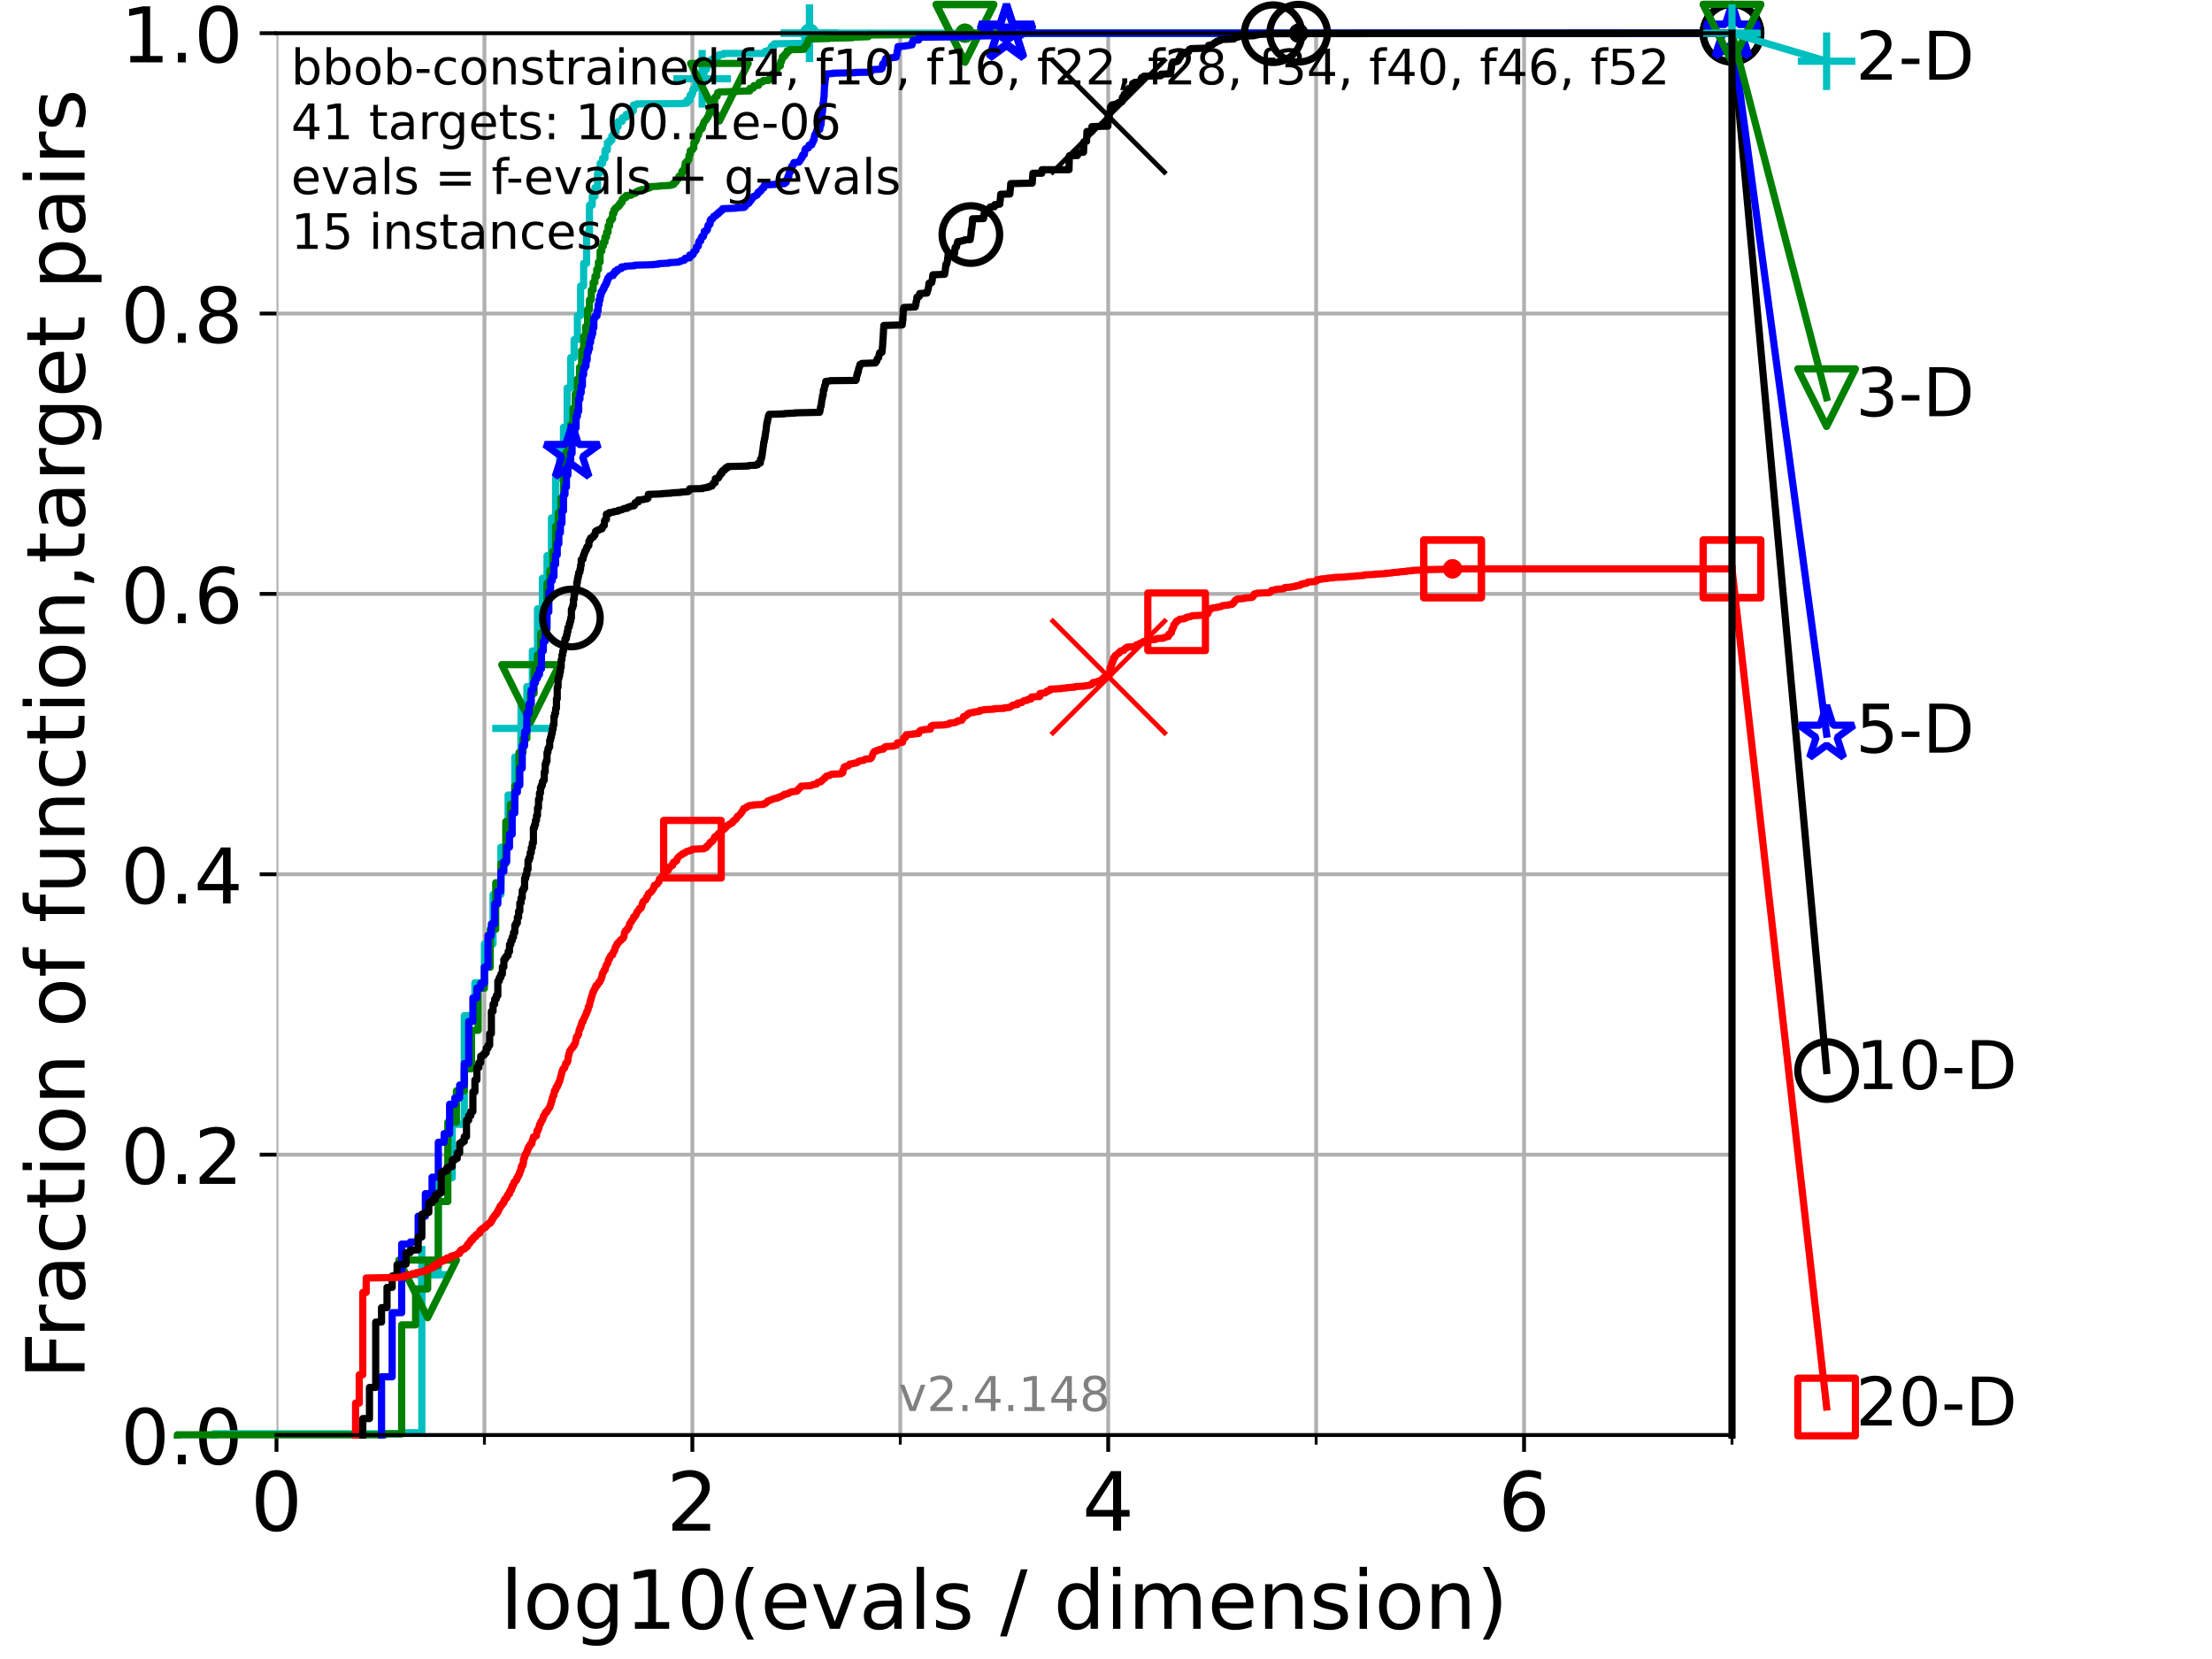 <?xml version="1.0" encoding="utf-8" standalone="no"?>
<!DOCTYPE svg PUBLIC "-//W3C//DTD SVG 1.1//EN"
  "http://www.w3.org/Graphics/SVG/1.1/DTD/svg11.dtd">
<!-- Created with matplotlib (https://matplotlib.org/) -->
<svg height="345.6pt" version="1.1" viewBox="0 0 460.8 345.6" width="460.8pt" xmlns="http://www.w3.org/2000/svg" xmlns:xlink="http://www.w3.org/1999/xlink">
 <defs>
  <style type="text/css">*{stroke-linecap:butt;stroke-linejoin:round;}</style>
 </defs>
 <g id="figure_1">
  <g id="patch_1">
   <path d="M 0 345.6 
L 460.8 345.6 
L 460.8 0 
L 0 0 
z
" style="fill:#ffffff;"/>
  </g>
  <g id="axes_1">
   <g id="patch_2">
    <path d="M 57.6 298.944 
L 360.806 298.944 
L 360.806 6.912 
L 57.6 6.912 
z
" style="fill:#ffffff;"/>
   </g>
   <g id="matplotlib.axis_1">
    <g id="xtick_1">
     <g id="line2d_1">
      <path clip-path="url(#p072886a942)" d="M 57.6 298.944 
L 57.6 6.912 
" style="fill:none;stroke:#b0b0b0;stroke-linecap:square;stroke-width:0.8;"/>
     </g>
     <g id="line2d_2">
      <defs>
       <path d="M 0 0 
L 0 3.5 
" id="mc4d6372ebd" style="stroke:#000000;stroke-width:0.8;"/>
      </defs>
      <g>
       <use style="stroke:#000000;stroke-width:0.8;" x="57.6" xlink:href="#mc4d6372ebd" y="298.944"/>
      </g>
     </g>
     <g id="text_1">
      <!-- 0 -->
      <g transform="translate(52.192 318.861)scale(0.17 -0.17)">
       <defs>
        <path d="M 31.781 66.406 
Q 24.172 66.406 20.328 58.906 
Q 16.5 51.422 16.5 36.375 
Q 16.5 21.391 20.328 13.891 
Q 24.172 6.391 31.781 6.391 
Q 39.453 6.391 43.281 13.891 
Q 47.125 21.391 47.125 36.375 
Q 47.125 51.422 43.281 58.906 
Q 39.453 66.406 31.781 66.406 
z
M 31.781 74.219 
Q 44.047 74.219 50.516 64.516 
Q 56.984 54.828 56.984 36.375 
Q 56.984 17.969 50.516 8.266 
Q 44.047 -1.422 31.781 -1.422 
Q 19.531 -1.422 13.062 8.266 
Q 6.594 17.969 6.594 36.375 
Q 6.594 54.828 13.062 64.516 
Q 19.531 74.219 31.781 74.219 
z
" id="DejaVuSans-48"/>
       </defs>
       <use xlink:href="#DejaVuSans-48"/>
      </g>
     </g>
    </g>
    <g id="xtick_2">
     <g id="line2d_3">
      <path clip-path="url(#p072886a942)" d="M 144.23 298.944 
L 144.23 6.912 
" style="fill:none;stroke:#b0b0b0;stroke-linecap:square;stroke-width:0.8;"/>
     </g>
     <g id="line2d_4">
      <g>
       <use style="stroke:#000000;stroke-width:0.8;" x="144.23" xlink:href="#mc4d6372ebd" y="298.944"/>
      </g>
     </g>
     <g id="text_2">
      <!-- 2 -->
      <g transform="translate(138.822 318.861)scale(0.17 -0.17)">
       <defs>
        <path d="M 19.188 8.297 
L 53.609 8.297 
L 53.609 0 
L 7.328 0 
L 7.328 8.297 
Q 12.938 14.109 22.625 23.891 
Q 32.328 33.688 34.812 36.531 
Q 39.547 41.844 41.422 45.531 
Q 43.312 49.219 43.312 52.781 
Q 43.312 58.594 39.234 62.25 
Q 35.156 65.922 28.609 65.922 
Q 23.969 65.922 18.812 64.312 
Q 13.672 62.703 7.812 59.422 
L 7.812 69.391 
Q 13.766 71.781 18.938 73 
Q 24.125 74.219 28.422 74.219 
Q 39.75 74.219 46.484 68.547 
Q 53.219 62.891 53.219 53.422 
Q 53.219 48.922 51.531 44.891 
Q 49.859 40.875 45.406 35.406 
Q 44.188 33.984 37.641 27.219 
Q 31.109 20.453 19.188 8.297 
z
" id="DejaVuSans-50"/>
       </defs>
       <use xlink:href="#DejaVuSans-50"/>
      </g>
     </g>
    </g>
    <g id="xtick_3">
     <g id="line2d_5">
      <path clip-path="url(#p072886a942)" d="M 230.861 298.944 
L 230.861 6.912 
" style="fill:none;stroke:#b0b0b0;stroke-linecap:square;stroke-width:0.8;"/>
     </g>
     <g id="line2d_6">
      <g>
       <use style="stroke:#000000;stroke-width:0.8;" x="230.861" xlink:href="#mc4d6372ebd" y="298.944"/>
      </g>
     </g>
     <g id="text_3">
      <!-- 4 -->
      <g transform="translate(225.453 318.861)scale(0.17 -0.17)">
       <defs>
        <path d="M 37.797 64.312 
L 12.891 25.391 
L 37.797 25.391 
z
M 35.203 72.906 
L 47.609 72.906 
L 47.609 25.391 
L 58.016 25.391 
L 58.016 17.188 
L 47.609 17.188 
L 47.609 0 
L 37.797 0 
L 37.797 17.188 
L 4.891 17.188 
L 4.891 26.703 
z
" id="DejaVuSans-52"/>
       </defs>
       <use xlink:href="#DejaVuSans-52"/>
      </g>
     </g>
    </g>
    <g id="xtick_4">
     <g id="line2d_7">
      <path clip-path="url(#p072886a942)" d="M 317.491 298.944 
L 317.491 6.912 
" style="fill:none;stroke:#b0b0b0;stroke-linecap:square;stroke-width:0.8;"/>
     </g>
     <g id="line2d_8">
      <g>
       <use style="stroke:#000000;stroke-width:0.8;" x="317.491" xlink:href="#mc4d6372ebd" y="298.944"/>
      </g>
     </g>
     <g id="text_4">
      <!-- 6 -->
      <g transform="translate(312.083 318.861)scale(0.17 -0.17)">
       <defs>
        <path d="M 33.016 40.375 
Q 26.375 40.375 22.484 35.828 
Q 18.609 31.297 18.609 23.391 
Q 18.609 15.531 22.484 10.953 
Q 26.375 6.391 33.016 6.391 
Q 39.656 6.391 43.531 10.953 
Q 47.406 15.531 47.406 23.391 
Q 47.406 31.297 43.531 35.828 
Q 39.656 40.375 33.016 40.375 
z
M 52.594 71.297 
L 52.594 62.312 
Q 48.875 64.062 45.094 64.984 
Q 41.312 65.922 37.594 65.922 
Q 27.828 65.922 22.672 59.328 
Q 17.531 52.734 16.797 39.406 
Q 19.672 43.656 24.016 45.922 
Q 28.375 48.188 33.594 48.188 
Q 44.578 48.188 50.953 41.516 
Q 57.328 34.859 57.328 23.391 
Q 57.328 12.156 50.688 5.359 
Q 44.047 -1.422 33.016 -1.422 
Q 20.359 -1.422 13.672 8.266 
Q 6.984 17.969 6.984 36.375 
Q 6.984 53.656 15.188 63.938 
Q 23.391 74.219 37.203 74.219 
Q 40.922 74.219 44.703 73.484 
Q 48.484 72.75 52.594 71.297 
z
" id="DejaVuSans-54"/>
       </defs>
       <use xlink:href="#DejaVuSans-54"/>
      </g>
     </g>
    </g>
    <g id="xtick_5">
     <g id="line2d_9">
      <path clip-path="url(#p072886a942)" d="M 100.915 298.944 
L 100.915 6.912 
" style="fill:none;stroke:#b0b0b0;stroke-linecap:square;stroke-width:0.8;"/>
     </g>
     <g id="line2d_10">
      <defs>
       <path d="M 0 0 
L 0 2 
" id="m7cf019d1a8" style="stroke:#000000;stroke-width:0.6;"/>
      </defs>
      <g>
       <use style="stroke:#000000;stroke-width:0.6;" x="100.915" xlink:href="#m7cf019d1a8" y="298.944"/>
      </g>
     </g>
    </g>
    <g id="xtick_6">
     <g id="line2d_11">
      <path clip-path="url(#p072886a942)" d="M 187.546 298.944 
L 187.546 6.912 
" style="fill:none;stroke:#b0b0b0;stroke-linecap:square;stroke-width:0.8;"/>
     </g>
     <g id="line2d_12">
      <g>
       <use style="stroke:#000000;stroke-width:0.6;" x="187.546" xlink:href="#m7cf019d1a8" y="298.944"/>
      </g>
     </g>
    </g>
    <g id="xtick_7">
     <g id="line2d_13">
      <path clip-path="url(#p072886a942)" d="M 274.176 298.944 
L 274.176 6.912 
" style="fill:none;stroke:#b0b0b0;stroke-linecap:square;stroke-width:0.8;"/>
     </g>
     <g id="line2d_14">
      <g>
       <use style="stroke:#000000;stroke-width:0.6;" x="274.176" xlink:href="#m7cf019d1a8" y="298.944"/>
      </g>
     </g>
    </g>
    <g id="xtick_8">
     <g id="line2d_15">
      <path clip-path="url(#p072886a942)" d="M 360.806 298.944 
L 360.806 6.912 
" style="fill:none;stroke:#b0b0b0;stroke-linecap:square;stroke-width:0.8;"/>
     </g>
     <g id="line2d_16">
      <g>
       <use style="stroke:#000000;stroke-width:0.6;" x="360.806" xlink:href="#m7cf019d1a8" y="298.944"/>
      </g>
     </g>
    </g>
    <g id="text_5">
     <!-- log10(evals / dimension) -->
     <g transform="translate(104.239 339.314)scale(0.17 -0.17)">
      <defs>
       <path d="M 9.422 75.984 
L 18.406 75.984 
L 18.406 0 
L 9.422 0 
z
" id="DejaVuSans-108"/>
       <path d="M 30.609 48.391 
Q 23.391 48.391 19.188 42.75 
Q 14.984 37.109 14.984 27.297 
Q 14.984 17.484 19.156 11.844 
Q 23.344 6.203 30.609 6.203 
Q 37.797 6.203 41.984 11.859 
Q 46.188 17.531 46.188 27.297 
Q 46.188 37.016 41.984 42.703 
Q 37.797 48.391 30.609 48.391 
z
M 30.609 56 
Q 42.328 56 49.016 48.375 
Q 55.719 40.766 55.719 27.297 
Q 55.719 13.875 49.016 6.219 
Q 42.328 -1.422 30.609 -1.422 
Q 18.844 -1.422 12.172 6.219 
Q 5.516 13.875 5.516 27.297 
Q 5.516 40.766 12.172 48.375 
Q 18.844 56 30.609 56 
z
" id="DejaVuSans-111"/>
       <path d="M 45.406 27.984 
Q 45.406 37.75 41.375 43.109 
Q 37.359 48.484 30.078 48.484 
Q 22.859 48.484 18.828 43.109 
Q 14.797 37.75 14.797 27.984 
Q 14.797 18.266 18.828 12.891 
Q 22.859 7.516 30.078 7.516 
Q 37.359 7.516 41.375 12.891 
Q 45.406 18.266 45.406 27.984 
z
M 54.391 6.781 
Q 54.391 -7.172 48.188 -13.984 
Q 42 -20.797 29.203 -20.797 
Q 24.469 -20.797 20.266 -20.094 
Q 16.062 -19.391 12.109 -17.922 
L 12.109 -9.188 
Q 16.062 -11.328 19.922 -12.344 
Q 23.781 -13.375 27.781 -13.375 
Q 36.625 -13.375 41.016 -8.766 
Q 45.406 -4.156 45.406 5.172 
L 45.406 9.625 
Q 42.625 4.781 38.281 2.391 
Q 33.938 0 27.875 0 
Q 17.828 0 11.672 7.656 
Q 5.516 15.328 5.516 27.984 
Q 5.516 40.672 11.672 48.328 
Q 17.828 56 27.875 56 
Q 33.938 56 38.281 53.609 
Q 42.625 51.219 45.406 46.391 
L 45.406 54.688 
L 54.391 54.688 
z
" id="DejaVuSans-103"/>
       <path d="M 12.406 8.297 
L 28.516 8.297 
L 28.516 63.922 
L 10.984 60.406 
L 10.984 69.391 
L 28.422 72.906 
L 38.281 72.906 
L 38.281 8.297 
L 54.391 8.297 
L 54.391 0 
L 12.406 0 
z
" id="DejaVuSans-49"/>
       <path d="M 31 75.875 
Q 24.469 64.656 21.281 53.656 
Q 18.109 42.672 18.109 31.391 
Q 18.109 20.125 21.312 9.062 
Q 24.516 -2 31 -13.188 
L 23.188 -13.188 
Q 15.875 -1.703 12.234 9.375 
Q 8.594 20.453 8.594 31.391 
Q 8.594 42.281 12.203 53.312 
Q 15.828 64.359 23.188 75.875 
z
" id="DejaVuSans-40"/>
       <path d="M 56.203 29.594 
L 56.203 25.203 
L 14.891 25.203 
Q 15.484 15.922 20.484 11.062 
Q 25.484 6.203 34.422 6.203 
Q 39.594 6.203 44.453 7.469 
Q 49.312 8.734 54.109 11.281 
L 54.109 2.781 
Q 49.266 0.734 44.188 -0.344 
Q 39.109 -1.422 33.891 -1.422 
Q 20.797 -1.422 13.156 6.188 
Q 5.516 13.812 5.516 26.812 
Q 5.516 40.234 12.766 48.109 
Q 20.016 56 32.328 56 
Q 43.359 56 49.781 48.891 
Q 56.203 41.797 56.203 29.594 
z
M 47.219 32.234 
Q 47.125 39.594 43.094 43.984 
Q 39.062 48.391 32.422 48.391 
Q 24.906 48.391 20.391 44.141 
Q 15.875 39.891 15.188 32.172 
z
" id="DejaVuSans-101"/>
       <path d="M 2.984 54.688 
L 12.5 54.688 
L 29.594 8.797 
L 46.688 54.688 
L 56.203 54.688 
L 35.688 0 
L 23.484 0 
z
" id="DejaVuSans-118"/>
       <path d="M 34.281 27.484 
Q 23.391 27.484 19.188 25 
Q 14.984 22.516 14.984 16.5 
Q 14.984 11.719 18.141 8.906 
Q 21.297 6.109 26.703 6.109 
Q 34.188 6.109 38.703 11.406 
Q 43.219 16.703 43.219 25.484 
L 43.219 27.484 
z
M 52.203 31.203 
L 52.203 0 
L 43.219 0 
L 43.219 8.297 
Q 40.141 3.328 35.547 0.953 
Q 30.953 -1.422 24.312 -1.422 
Q 15.922 -1.422 10.953 3.297 
Q 6 8.016 6 15.922 
Q 6 25.141 12.172 29.828 
Q 18.359 34.516 30.609 34.516 
L 43.219 34.516 
L 43.219 35.406 
Q 43.219 41.609 39.141 45 
Q 35.062 48.391 27.688 48.391 
Q 23 48.391 18.547 47.266 
Q 14.109 46.141 10.016 43.891 
L 10.016 52.203 
Q 14.938 54.109 19.578 55.047 
Q 24.219 56 28.609 56 
Q 40.484 56 46.344 49.844 
Q 52.203 43.703 52.203 31.203 
z
" id="DejaVuSans-97"/>
       <path d="M 44.281 53.078 
L 44.281 44.578 
Q 40.484 46.531 36.375 47.5 
Q 32.281 48.484 27.875 48.484 
Q 21.188 48.484 17.844 46.438 
Q 14.5 44.391 14.5 40.281 
Q 14.5 37.156 16.891 35.375 
Q 19.281 33.594 26.516 31.984 
L 29.594 31.297 
Q 39.156 29.25 43.188 25.516 
Q 47.219 21.781 47.219 15.094 
Q 47.219 7.469 41.188 3.016 
Q 35.156 -1.422 24.609 -1.422 
Q 20.219 -1.422 15.453 -0.562 
Q 10.688 0.297 5.422 2 
L 5.422 11.281 
Q 10.406 8.688 15.234 7.391 
Q 20.062 6.109 24.812 6.109 
Q 31.156 6.109 34.562 8.281 
Q 37.984 10.453 37.984 14.406 
Q 37.984 18.062 35.516 20.016 
Q 33.062 21.969 24.703 23.781 
L 21.578 24.516 
Q 13.234 26.266 9.516 29.906 
Q 5.812 33.547 5.812 39.891 
Q 5.812 47.609 11.281 51.797 
Q 16.75 56 26.812 56 
Q 31.781 56 36.172 55.266 
Q 40.578 54.547 44.281 53.078 
z
" id="DejaVuSans-115"/>
       <path id="DejaVuSans-32"/>
       <path d="M 25.391 72.906 
L 33.688 72.906 
L 8.297 -9.281 
L 0 -9.281 
z
" id="DejaVuSans-47"/>
       <path d="M 45.406 46.391 
L 45.406 75.984 
L 54.391 75.984 
L 54.391 0 
L 45.406 0 
L 45.406 8.203 
Q 42.578 3.328 38.25 0.953 
Q 33.938 -1.422 27.875 -1.422 
Q 17.969 -1.422 11.734 6.484 
Q 5.516 14.406 5.516 27.297 
Q 5.516 40.188 11.734 48.094 
Q 17.969 56 27.875 56 
Q 33.938 56 38.25 53.625 
Q 42.578 51.266 45.406 46.391 
z
M 14.797 27.297 
Q 14.797 17.391 18.875 11.75 
Q 22.953 6.109 30.078 6.109 
Q 37.203 6.109 41.297 11.75 
Q 45.406 17.391 45.406 27.297 
Q 45.406 37.203 41.297 42.844 
Q 37.203 48.484 30.078 48.484 
Q 22.953 48.484 18.875 42.844 
Q 14.797 37.203 14.797 27.297 
z
" id="DejaVuSans-100"/>
       <path d="M 9.422 54.688 
L 18.406 54.688 
L 18.406 0 
L 9.422 0 
z
M 9.422 75.984 
L 18.406 75.984 
L 18.406 64.594 
L 9.422 64.594 
z
" id="DejaVuSans-105"/>
       <path d="M 52 44.188 
Q 55.375 50.25 60.062 53.125 
Q 64.75 56 71.094 56 
Q 79.641 56 84.281 50.016 
Q 88.922 44.047 88.922 33.016 
L 88.922 0 
L 79.891 0 
L 79.891 32.719 
Q 79.891 40.578 77.094 44.375 
Q 74.312 48.188 68.609 48.188 
Q 61.625 48.188 57.562 43.547 
Q 53.516 38.922 53.516 30.906 
L 53.516 0 
L 44.484 0 
L 44.484 32.719 
Q 44.484 40.625 41.703 44.406 
Q 38.922 48.188 33.109 48.188 
Q 26.219 48.188 22.156 43.531 
Q 18.109 38.875 18.109 30.906 
L 18.109 0 
L 9.078 0 
L 9.078 54.688 
L 18.109 54.688 
L 18.109 46.188 
Q 21.188 51.219 25.484 53.609 
Q 29.781 56 35.688 56 
Q 41.656 56 45.828 52.969 
Q 50 49.953 52 44.188 
z
" id="DejaVuSans-109"/>
       <path d="M 54.891 33.016 
L 54.891 0 
L 45.906 0 
L 45.906 32.719 
Q 45.906 40.484 42.875 44.328 
Q 39.844 48.188 33.797 48.188 
Q 26.516 48.188 22.312 43.547 
Q 18.109 38.922 18.109 30.906 
L 18.109 0 
L 9.078 0 
L 9.078 54.688 
L 18.109 54.688 
L 18.109 46.188 
Q 21.344 51.125 25.703 53.562 
Q 30.078 56 35.797 56 
Q 45.219 56 50.047 50.172 
Q 54.891 44.344 54.891 33.016 
z
" id="DejaVuSans-110"/>
       <path d="M 8.016 75.875 
L 15.828 75.875 
Q 23.141 64.359 26.781 53.312 
Q 30.422 42.281 30.422 31.391 
Q 30.422 20.453 26.781 9.375 
Q 23.141 -1.703 15.828 -13.188 
L 8.016 -13.188 
Q 14.5 -2 17.703 9.062 
Q 20.906 20.125 20.906 31.391 
Q 20.906 42.672 17.703 53.656 
Q 14.5 64.656 8.016 75.875 
z
" id="DejaVuSans-41"/>
      </defs>
      <use xlink:href="#DejaVuSans-108"/>
      <use x="27.783" xlink:href="#DejaVuSans-111"/>
      <use x="88.965" xlink:href="#DejaVuSans-103"/>
      <use x="152.441" xlink:href="#DejaVuSans-49"/>
      <use x="216.064" xlink:href="#DejaVuSans-48"/>
      <use x="279.688" xlink:href="#DejaVuSans-40"/>
      <use x="318.701" xlink:href="#DejaVuSans-101"/>
      <use x="380.225" xlink:href="#DejaVuSans-118"/>
      <use x="439.404" xlink:href="#DejaVuSans-97"/>
      <use x="500.684" xlink:href="#DejaVuSans-108"/>
      <use x="528.467" xlink:href="#DejaVuSans-115"/>
      <use x="580.566" xlink:href="#DejaVuSans-32"/>
      <use x="612.354" xlink:href="#DejaVuSans-47"/>
      <use x="646.045" xlink:href="#DejaVuSans-32"/>
      <use x="677.832" xlink:href="#DejaVuSans-100"/>
      <use x="741.309" xlink:href="#DejaVuSans-105"/>
      <use x="769.092" xlink:href="#DejaVuSans-109"/>
      <use x="866.504" xlink:href="#DejaVuSans-101"/>
      <use x="928.027" xlink:href="#DejaVuSans-110"/>
      <use x="991.406" xlink:href="#DejaVuSans-115"/>
      <use x="1043.506" xlink:href="#DejaVuSans-105"/>
      <use x="1071.289" xlink:href="#DejaVuSans-111"/>
      <use x="1132.471" xlink:href="#DejaVuSans-110"/>
      <use x="1195.85" xlink:href="#DejaVuSans-41"/>
     </g>
    </g>
   </g>
   <g id="matplotlib.axis_2">
    <g id="ytick_1">
     <g id="line2d_17">
      <path clip-path="url(#p072886a942)" d="M 57.6 298.944 
L 360.806 298.944 
" style="fill:none;stroke:#b0b0b0;stroke-linecap:square;stroke-width:0.8;"/>
     </g>
     <g id="line2d_18">
      <defs>
       <path d="M 0 0 
L -3.5 0 
" id="ma898f255d1" style="stroke:#000000;stroke-width:0.8;"/>
      </defs>
      <g>
       <use style="stroke:#000000;stroke-width:0.8;" x="57.6" xlink:href="#ma898f255d1" y="298.944"/>
      </g>
     </g>
     <g id="text_6">
      <!-- 0.0 -->
      <g transform="translate(25.155 305.023)scale(0.16 -0.16)">
       <defs>
        <path d="M 10.688 12.406 
L 21 12.406 
L 21 0 
L 10.688 0 
z
" id="DejaVuSans-46"/>
       </defs>
       <use xlink:href="#DejaVuSans-48"/>
       <use x="63.623" xlink:href="#DejaVuSans-46"/>
       <use x="95.41" xlink:href="#DejaVuSans-48"/>
      </g>
     </g>
    </g>
    <g id="ytick_2">
     <g id="line2d_19">
      <path clip-path="url(#p072886a942)" d="M 57.6 240.538 
L 360.806 240.538 
" style="fill:none;stroke:#b0b0b0;stroke-linecap:square;stroke-width:0.8;"/>
     </g>
     <g id="line2d_20">
      <g>
       <use style="stroke:#000000;stroke-width:0.8;" x="57.6" xlink:href="#ma898f255d1" y="240.538"/>
      </g>
     </g>
     <g id="text_7">
      <!-- 0.2 -->
      <g transform="translate(25.155 246.616)scale(0.16 -0.16)">
       <use xlink:href="#DejaVuSans-48"/>
       <use x="63.623" xlink:href="#DejaVuSans-46"/>
       <use x="95.41" xlink:href="#DejaVuSans-50"/>
      </g>
     </g>
    </g>
    <g id="ytick_3">
     <g id="line2d_21">
      <path clip-path="url(#p072886a942)" d="M 57.6 182.131 
L 360.806 182.131 
" style="fill:none;stroke:#b0b0b0;stroke-linecap:square;stroke-width:0.8;"/>
     </g>
     <g id="line2d_22">
      <g>
       <use style="stroke:#000000;stroke-width:0.8;" x="57.6" xlink:href="#ma898f255d1" y="182.131"/>
      </g>
     </g>
     <g id="text_8">
      <!-- 0.4 -->
      <g transform="translate(25.155 188.21)scale(0.16 -0.16)">
       <use xlink:href="#DejaVuSans-48"/>
       <use x="63.623" xlink:href="#DejaVuSans-46"/>
       <use x="95.41" xlink:href="#DejaVuSans-52"/>
      </g>
     </g>
    </g>
    <g id="ytick_4">
     <g id="line2d_23">
      <path clip-path="url(#p072886a942)" d="M 57.6 123.725 
L 360.806 123.725 
" style="fill:none;stroke:#b0b0b0;stroke-linecap:square;stroke-width:0.8;"/>
     </g>
     <g id="line2d_24">
      <g>
       <use style="stroke:#000000;stroke-width:0.8;" x="57.6" xlink:href="#ma898f255d1" y="123.725"/>
      </g>
     </g>
     <g id="text_9">
      <!-- 0.6 -->
      <g transform="translate(25.155 129.804)scale(0.16 -0.16)">
       <use xlink:href="#DejaVuSans-48"/>
       <use x="63.623" xlink:href="#DejaVuSans-46"/>
       <use x="95.41" xlink:href="#DejaVuSans-54"/>
      </g>
     </g>
    </g>
    <g id="ytick_5">
     <g id="line2d_25">
      <path clip-path="url(#p072886a942)" d="M 57.6 65.318 
L 360.806 65.318 
" style="fill:none;stroke:#b0b0b0;stroke-linecap:square;stroke-width:0.8;"/>
     </g>
     <g id="line2d_26">
      <g>
       <use style="stroke:#000000;stroke-width:0.8;" x="57.6" xlink:href="#ma898f255d1" y="65.318"/>
      </g>
     </g>
     <g id="text_10">
      <!-- 0.8 -->
      <g transform="translate(25.155 71.397)scale(0.16 -0.16)">
       <defs>
        <path d="M 31.781 34.625 
Q 24.75 34.625 20.719 30.859 
Q 16.703 27.094 16.703 20.516 
Q 16.703 13.922 20.719 10.156 
Q 24.75 6.391 31.781 6.391 
Q 38.812 6.391 42.859 10.172 
Q 46.922 13.969 46.922 20.516 
Q 46.922 27.094 42.891 30.859 
Q 38.875 34.625 31.781 34.625 
z
M 21.922 38.812 
Q 15.578 40.375 12.031 44.719 
Q 8.5 49.078 8.5 55.328 
Q 8.5 64.062 14.719 69.141 
Q 20.953 74.219 31.781 74.219 
Q 42.672 74.219 48.875 69.141 
Q 55.078 64.062 55.078 55.328 
Q 55.078 49.078 51.531 44.719 
Q 48 40.375 41.703 38.812 
Q 48.828 37.156 52.797 32.312 
Q 56.781 27.484 56.781 20.516 
Q 56.781 9.906 50.312 4.234 
Q 43.844 -1.422 31.781 -1.422 
Q 19.734 -1.422 13.25 4.234 
Q 6.781 9.906 6.781 20.516 
Q 6.781 27.484 10.781 32.312 
Q 14.797 37.156 21.922 38.812 
z
M 18.312 54.391 
Q 18.312 48.734 21.844 45.562 
Q 25.391 42.391 31.781 42.391 
Q 38.141 42.391 41.719 45.562 
Q 45.312 48.734 45.312 54.391 
Q 45.312 60.062 41.719 63.234 
Q 38.141 66.406 31.781 66.406 
Q 25.391 66.406 21.844 63.234 
Q 18.312 60.062 18.312 54.391 
z
" id="DejaVuSans-56"/>
       </defs>
       <use xlink:href="#DejaVuSans-48"/>
       <use x="63.623" xlink:href="#DejaVuSans-46"/>
       <use x="95.41" xlink:href="#DejaVuSans-56"/>
      </g>
     </g>
    </g>
    <g id="ytick_6">
     <g id="line2d_27">
      <path clip-path="url(#p072886a942)" d="M 57.6 6.912 
L 360.806 6.912 
" style="fill:none;stroke:#b0b0b0;stroke-linecap:square;stroke-width:0.8;"/>
     </g>
     <g id="line2d_28">
      <g>
       <use style="stroke:#000000;stroke-width:0.8;" x="57.6" xlink:href="#ma898f255d1" y="6.912"/>
      </g>
     </g>
     <g id="text_11">
      <!-- 1.0 -->
      <g transform="translate(25.155 12.991)scale(0.16 -0.16)">
       <use xlink:href="#DejaVuSans-49"/>
       <use x="63.623" xlink:href="#DejaVuSans-46"/>
       <use x="95.41" xlink:href="#DejaVuSans-48"/>
      </g>
     </g>
    </g>
    <g id="text_12">
     <!-- Fraction of function,target pairs -->
     <g transform="translate(17.62 287.313)rotate(-90)scale(0.17 -0.17)">
      <defs>
       <path d="M 9.812 72.906 
L 51.703 72.906 
L 51.703 64.594 
L 19.672 64.594 
L 19.672 43.109 
L 48.578 43.109 
L 48.578 34.812 
L 19.672 34.812 
L 19.672 0 
L 9.812 0 
z
" id="DejaVuSans-70"/>
       <path d="M 41.109 46.297 
Q 39.594 47.172 37.812 47.578 
Q 36.031 48 33.891 48 
Q 26.266 48 22.188 43.047 
Q 18.109 38.094 18.109 28.812 
L 18.109 0 
L 9.078 0 
L 9.078 54.688 
L 18.109 54.688 
L 18.109 46.188 
Q 20.953 51.172 25.484 53.578 
Q 30.031 56 36.531 56 
Q 37.453 56 38.578 55.875 
Q 39.703 55.766 41.062 55.516 
z
" id="DejaVuSans-114"/>
       <path d="M 48.781 52.594 
L 48.781 44.188 
Q 44.969 46.297 41.141 47.344 
Q 37.312 48.391 33.406 48.391 
Q 24.656 48.391 19.812 42.844 
Q 14.984 37.312 14.984 27.297 
Q 14.984 17.281 19.812 11.734 
Q 24.656 6.203 33.406 6.203 
Q 37.312 6.203 41.141 7.25 
Q 44.969 8.297 48.781 10.406 
L 48.781 2.094 
Q 45.016 0.344 40.984 -0.531 
Q 36.969 -1.422 32.422 -1.422 
Q 20.062 -1.422 12.781 6.344 
Q 5.516 14.109 5.516 27.297 
Q 5.516 40.672 12.859 48.328 
Q 20.219 56 33.016 56 
Q 37.156 56 41.109 55.141 
Q 45.062 54.297 48.781 52.594 
z
" id="DejaVuSans-99"/>
       <path d="M 18.312 70.219 
L 18.312 54.688 
L 36.812 54.688 
L 36.812 47.703 
L 18.312 47.703 
L 18.312 18.016 
Q 18.312 11.328 20.141 9.422 
Q 21.969 7.516 27.594 7.516 
L 36.812 7.516 
L 36.812 0 
L 27.594 0 
Q 17.188 0 13.234 3.875 
Q 9.281 7.766 9.281 18.016 
L 9.281 47.703 
L 2.688 47.703 
L 2.688 54.688 
L 9.281 54.688 
L 9.281 70.219 
z
" id="DejaVuSans-116"/>
       <path d="M 37.109 75.984 
L 37.109 68.5 
L 28.516 68.5 
Q 23.688 68.5 21.797 66.547 
Q 19.922 64.594 19.922 59.516 
L 19.922 54.688 
L 34.719 54.688 
L 34.719 47.703 
L 19.922 47.703 
L 19.922 0 
L 10.891 0 
L 10.891 47.703 
L 2.297 47.703 
L 2.297 54.688 
L 10.891 54.688 
L 10.891 58.5 
Q 10.891 67.625 15.141 71.797 
Q 19.391 75.984 28.609 75.984 
z
" id="DejaVuSans-102"/>
       <path d="M 8.5 21.578 
L 8.5 54.688 
L 17.484 54.688 
L 17.484 21.922 
Q 17.484 14.156 20.5 10.266 
Q 23.531 6.391 29.594 6.391 
Q 36.859 6.391 41.078 11.031 
Q 45.312 15.672 45.312 23.688 
L 45.312 54.688 
L 54.297 54.688 
L 54.297 0 
L 45.312 0 
L 45.312 8.406 
Q 42.047 3.422 37.719 1 
Q 33.406 -1.422 27.688 -1.422 
Q 18.266 -1.422 13.375 4.438 
Q 8.5 10.297 8.5 21.578 
z
M 31.109 56 
z
" id="DejaVuSans-117"/>
       <path d="M 11.719 12.406 
L 22.016 12.406 
L 22.016 4 
L 14.016 -11.625 
L 7.719 -11.625 
L 11.719 4 
z
" id="DejaVuSans-44"/>
       <path d="M 18.109 8.203 
L 18.109 -20.797 
L 9.078 -20.797 
L 9.078 54.688 
L 18.109 54.688 
L 18.109 46.391 
Q 20.953 51.266 25.266 53.625 
Q 29.594 56 35.594 56 
Q 45.562 56 51.781 48.094 
Q 58.016 40.188 58.016 27.297 
Q 58.016 14.406 51.781 6.484 
Q 45.562 -1.422 35.594 -1.422 
Q 29.594 -1.422 25.266 0.953 
Q 20.953 3.328 18.109 8.203 
z
M 48.688 27.297 
Q 48.688 37.203 44.609 42.844 
Q 40.531 48.484 33.406 48.484 
Q 26.266 48.484 22.188 42.844 
Q 18.109 37.203 18.109 27.297 
Q 18.109 17.391 22.188 11.75 
Q 26.266 6.109 33.406 6.109 
Q 40.531 6.109 44.609 11.75 
Q 48.688 17.391 48.688 27.297 
z
" id="DejaVuSans-112"/>
      </defs>
      <use xlink:href="#DejaVuSans-70"/>
      <use x="50.27" xlink:href="#DejaVuSans-114"/>
      <use x="91.383" xlink:href="#DejaVuSans-97"/>
      <use x="152.662" xlink:href="#DejaVuSans-99"/>
      <use x="207.643" xlink:href="#DejaVuSans-116"/>
      <use x="246.852" xlink:href="#DejaVuSans-105"/>
      <use x="274.635" xlink:href="#DejaVuSans-111"/>
      <use x="335.816" xlink:href="#DejaVuSans-110"/>
      <use x="399.195" xlink:href="#DejaVuSans-32"/>
      <use x="430.982" xlink:href="#DejaVuSans-111"/>
      <use x="492.164" xlink:href="#DejaVuSans-102"/>
      <use x="527.369" xlink:href="#DejaVuSans-32"/>
      <use x="559.156" xlink:href="#DejaVuSans-102"/>
      <use x="594.361" xlink:href="#DejaVuSans-117"/>
      <use x="657.74" xlink:href="#DejaVuSans-110"/>
      <use x="721.119" xlink:href="#DejaVuSans-99"/>
      <use x="776.1" xlink:href="#DejaVuSans-116"/>
      <use x="815.309" xlink:href="#DejaVuSans-105"/>
      <use x="843.092" xlink:href="#DejaVuSans-111"/>
      <use x="904.273" xlink:href="#DejaVuSans-110"/>
      <use x="967.652" xlink:href="#DejaVuSans-44"/>
      <use x="999.439" xlink:href="#DejaVuSans-116"/>
      <use x="1038.648" xlink:href="#DejaVuSans-97"/>
      <use x="1099.928" xlink:href="#DejaVuSans-114"/>
      <use x="1139.291" xlink:href="#DejaVuSans-103"/>
      <use x="1202.768" xlink:href="#DejaVuSans-101"/>
      <use x="1264.291" xlink:href="#DejaVuSans-116"/>
      <use x="1303.5" xlink:href="#DejaVuSans-32"/>
      <use x="1335.287" xlink:href="#DejaVuSans-112"/>
      <use x="1398.764" xlink:href="#DejaVuSans-97"/>
      <use x="1460.043" xlink:href="#DejaVuSans-105"/>
      <use x="1487.826" xlink:href="#DejaVuSans-114"/>
      <use x="1528.939" xlink:href="#DejaVuSans-115"/>
     </g>
    </g>
   </g>
   <g id="line2d_29">
    <defs>
     <path d="M 0 1.5 
C 0.398 1.5 0.779 1.342 1.061 1.061 
C 1.342 0.779 1.5 0.398 1.5 0 
C 1.5 -0.398 1.342 -0.779 1.061 -1.061 
C 0.779 -1.342 0.398 -1.5 0 -1.5 
C -0.398 -1.5 -0.779 -1.342 -1.061 -1.061 
C -1.342 -0.779 -1.5 -0.398 -1.5 0 
C -1.5 0.398 -1.342 0.779 -1.061 1.061 
C -0.779 1.342 -0.398 1.5 0 1.5 
z
" id="ma384ce4743" style="stroke:#00bfbf;"/>
    </defs>
    <g>
     <use style="fill:#00bfbf;stroke:#00bfbf;" x="168.638" xlink:href="#ma384ce4743" y="6.912"/>
     <use style="fill:#00bfbf;stroke:#00bfbf;" x="168.638" xlink:href="#ma384ce4743" y="6.912"/>
    </g>
   </g>
   <g id="line2d_30">
    <path d="M 44.561 298.944 
L 44.561 298.68 
L 83.678 298.68 
L 83.678 298.469 
L 87.876 298.469 
L 87.876 265.546 
L 91.306 265.546 
L 91.306 245.339 
L 94.206 245.339 
L 94.206 234.206 
L 96.718 234.206 
L 96.718 211.572 
L 98.933 211.572 
L 98.933 204.713 
L 100.915 204.713 
L 100.915 196.64 
L 102.708 196.64 
L 102.708 186.352 
L 104.345 186.352 
L 104.345 176.486 
L 105.851 176.486 
L 105.851 165.617 
L 107.245 165.617 
L 107.245 157.703 
L 108.543 157.703 
L 108.543 151.741 
L 109.757 151.741 
L 109.757 143.035 
L 110.897 143.035 
L 110.897 135.596 
L 111.972 135.596 
L 111.972 126.838 
L 112.989 126.838 
L 112.989 120.454 
L 113.954 120.454 
L 113.954 115.758 
L 114.872 115.758 
L 114.872 107.897 
L 115.747 107.897 
L 115.747 99.613 
L 116.584 99.613 
L 116.584 93.651 
L 117.384 93.651 
L 117.384 89.008 
L 118.152 89.008 
L 118.152 80.83 
L 118.89 80.83 
L 118.89 74.499 
L 119.6 74.499 
L 119.6 70.753 
L 120.284 70.753 
L 120.284 65.74 
L 120.944 65.74 
L 120.944 59.567 
L 121.582 59.567 
L 121.582 54.872 
L 122.199 54.872 
L 122.199 48.646 
L 122.796 48.646 
L 122.796 42.737 
L 123.375 42.737 
L 123.375 40.89 
L 123.936 40.89 
L 123.936 39.096 
L 124.482 39.096 
L 124.482 36.036 
L 125.012 36.036 
L 125.012 34.031 
L 125.527 34.031 
L 125.527 32.976 
L 126.029 32.976 
L 126.029 31.288 
L 126.517 31.288 
L 126.517 29.705 
L 126.994 29.705 
L 126.994 29.23 
L 127.458 29.23 
L 127.458 28.28 
L 127.911 28.28 
L 127.911 27.436 
L 128.354 27.436 
L 128.354 26.328 
L 128.786 26.328 
L 128.786 25.326 
L 129.623 25.273 
L 129.623 24.534 
L 130.423 24.429 
L 130.423 23.848 
L 130.811 23.848 
L 130.811 23.69 
L 131.191 23.69 
L 131.191 23.532 
L 131.564 23.532 
L 131.564 23.057 
L 131.929 23.057 
L 131.929 21.896 
L 132.639 21.791 
L 132.639 21.632 
L 142.353 21.58 
L 142.353 21.474 
L 143.166 21.474 
L 143.166 20.841 
L 143.754 20.841 
L 143.754 19.838 
L 144.136 19.838 
L 144.136 19.364 
L 144.324 19.364 
L 144.324 18.678 
L 144.51 18.678 
L 144.51 18.467 
L 144.878 18.467 
L 144.878 18.15 
L 145.058 18.15 
L 145.058 17.517 
L 145.765 17.517 
L 145.765 17.306 
L 145.938 17.306 
L 145.938 16.673 
L 146.278 16.567 
L 146.278 16.409 
L 146.446 16.409 
L 146.446 15.723 
L 146.613 15.723 
L 146.613 15.037 
L 146.778 15.037 
L 146.778 14.51 
L 147.103 14.51 
L 147.103 14.299 
L 147.264 14.299 
L 147.264 13.718 
L 147.424 13.718 
L 147.424 13.56 
L 147.738 13.507 
L 147.738 13.138 
L 147.894 13.138 
L 147.894 12.874 
L 148.201 12.874 
L 148.201 12.399 
L 148.652 12.346 
L 148.652 12.241 
L 148.801 12.241 
L 148.801 11.924 
L 149.524 11.924 
L 149.524 11.608 
L 149.806 11.608 
L 149.806 11.397 
L 150.76 11.344 
L 150.76 11.133 
L 159.359 11.133 
L 159.359 10.711 
L 159.858 10.711 
L 159.858 10.553 
L 160.423 10.447 
L 160.423 10.341 
L 160.581 10.341 
L 160.66 9.761 
L 160.738 9.761 
L 160.738 9.603 
L 161.278 9.55 
L 161.278 9.128 
L 167.526 9.022 
L 167.635 8.442 
L 167.797 8.442 
L 167.797 8.02 
L 168.117 8.02 
L 168.222 7.756 
L 168.274 7.756 
L 168.379 7.334 
L 168.483 7.334 
L 168.483 7.176 
L 168.638 7.176 
L 168.638 6.912 
L 360.806 6.912 
L 360.806 6.912 
" style="fill:none;stroke:#00bfbf;stroke-linecap:square;stroke-width:1.5;"/>
   </g>
   <g id="line2d_31">
    <defs>
     <path d="M -6 0 
L 6 0 
M 0 6 
L 0 -6 
" id="m0ef5192c35" style="stroke:#00bfbf;stroke-width:1.5;"/>
    </defs>
    <g>
     <use style="fill-opacity:0;stroke:#00bfbf;stroke-width:1.5;" x="87.876" xlink:href="#m0ef5192c35" y="265.546"/>
     <use style="fill-opacity:0;stroke:#00bfbf;stroke-width:1.5;" x="108.543" xlink:href="#m0ef5192c35" y="151.741"/>
     <use style="fill-opacity:0;stroke:#00bfbf;stroke-width:1.5;" x="146.278" xlink:href="#m0ef5192c35" y="16.409"/>
     <use style="fill-opacity:0;stroke:#00bfbf;stroke-width:1.5;" x="168.638" xlink:href="#m0ef5192c35" y="6.912"/>
     <use style="fill-opacity:0;stroke:#00bfbf;stroke-width:1.5;" x="168.638" xlink:href="#m0ef5192c35" y="6.912"/>
     <use style="fill-opacity:0;stroke:#00bfbf;stroke-width:1.5;" x="360.806" xlink:href="#m0ef5192c35" y="6.912"/>
    </g>
   </g>
   <g id="line2d_32">
    <path style="fill:none;stroke:#00bfbf;stroke-linecap:square;stroke-width:1.5;"/>
    <g/>
   </g>
   <g id="line2d_33">
    <defs>
     <path d="M 0 1.5 
C 0.398 1.5 0.779 1.342 1.061 1.061 
C 1.342 0.779 1.5 0.398 1.5 0 
C 1.5 -0.398 1.342 -0.779 1.061 -1.061 
C 0.779 -1.342 0.398 -1.5 0 -1.5 
C -0.398 -1.5 -0.779 -1.342 -1.061 -1.061 
C -1.342 -0.779 -1.5 -0.398 -1.5 0 
C -1.5 0.398 -1.342 0.779 -1.061 1.061 
C -0.779 1.342 -0.398 1.5 0 1.5 
z
" id="m91dad896d8" style="stroke:#008000;"/>
    </defs>
    <g>
     <use style="fill:#008000;stroke:#008000;" x="201.019" xlink:href="#m91dad896d8" y="6.912"/>
     <use style="fill:#008000;stroke:#008000;" x="201.019" xlink:href="#m91dad896d8" y="6.912"/>
    </g>
   </g>
   <g id="line2d_34">
    <path d="M 36.933 298.944 
L 36.933 298.891 
L 80.249 298.891 
L 80.249 298.68 
L 83.678 298.68 
L 83.678 275.993 
L 86.578 275.993 
L 86.578 268.501 
L 89.09 268.501 
L 89.09 263.647 
L 91.306 263.647 
L 91.306 250.298 
L 93.288 250.298 
L 93.288 233.784 
L 95.081 233.784 
L 95.081 227.242 
L 96.718 227.242 
L 96.718 222.652 
L 98.223 222.652 
L 98.223 214.632 
L 99.617 214.632 
L 99.617 205.874 
L 100.915 205.874 
L 100.915 201.494 
L 102.129 201.494 
L 102.129 193.58 
L 103.27 193.58 
L 103.27 183.872 
L 104.345 183.872 
L 104.345 179.915 
L 105.362 179.915 
L 105.362 171.157 
L 106.327 171.157 
L 106.327 167.569 
L 107.245 167.569 
L 107.245 163.718 
L 108.12 163.718 
L 108.12 156.753 
L 108.956 156.753 
L 108.956 153.851 
L 109.757 153.851 
L 109.757 150.158 
L 110.525 150.158 
L 110.525 144.46 
L 111.262 144.46 
L 111.262 139.711 
L 111.972 139.711 
L 111.972 136.44 
L 112.657 136.44 
L 112.657 131.903 
L 113.317 131.903 
L 113.317 126.732 
L 113.954 126.732 
L 113.954 121.509 
L 114.571 121.509 
L 114.571 118.818 
L 115.168 118.818 
L 115.168 114.861 
L 115.747 114.861 
L 115.747 109.638 
L 116.309 109.638 
L 116.309 106.789 
L 116.854 106.789 
L 116.854 103.781 
L 117.384 103.781 
L 117.384 98.4 
L 117.9 98.4 
L 117.9 94.231 
L 118.401 94.231 
L 118.401 91.91 
L 118.89 91.91 
L 118.89 88.48 
L 119.366 88.48 
L 119.366 85.104 
L 119.831 85.104 
L 119.831 82.044 
L 120.284 82.044 
L 120.284 78.983 
L 120.727 78.983 
L 120.727 76.504 
L 121.159 76.504 
L 121.159 73.022 
L 121.582 73.022 
L 121.582 70.067 
L 121.995 70.067 
L 121.995 68.009 
L 122.4 68.009 
L 122.4 64.474 
L 122.796 64.474 
L 122.796 62.469 
L 123.184 62.469 
L 123.184 60.412 
L 123.564 60.412 
L 123.564 58.829 
L 123.936 58.829 
L 123.936 57.563 
L 124.302 57.563 
L 124.302 56.138 
L 124.66 56.138 
L 124.66 54.608 
L 125.012 54.608 
L 125.012 52.339 
L 125.357 52.339 
L 125.357 51.284 
L 125.696 51.284 
L 125.696 50.44 
L 126.029 50.44 
L 126.029 49.385 
L 126.356 49.385 
L 126.356 48.382 
L 126.677 48.382 
L 126.677 47.063 
L 126.994 47.063 
L 126.994 46.008 
L 127.304 46.008 
L 127.304 45.586 
L 127.61 45.586 
L 127.61 44.425 
L 127.911 44.425 
L 127.911 43.686 
L 128.208 43.686 
L 128.208 43.317 
L 128.499 43.317 
L 128.499 43.106 
L 128.786 43.106 
L 128.786 42.842 
L 129.069 42.842 
L 129.069 42.42 
L 129.348 42.42 
L 129.348 42.104 
L 129.623 42.104 
L 129.623 41.47 
L 129.893 41.47 
L 129.893 41.207 
L 130.423 41.154 
L 130.423 40.732 
L 131.44 40.679 
L 131.44 40.521 
L 131.929 40.415 
L 131.929 40.362 
L 132.405 40.257 
L 132.405 40.046 
L 132.639 40.046 
L 132.639 39.888 
L 133.098 39.782 
L 133.098 39.677 
L 133.546 39.624 
L 133.546 39.518 
L 134.411 39.413 
L 134.411 39.36 
L 135.034 39.254 
L 135.034 39.096 
L 135.439 39.096 
L 135.439 38.885 
L 137.431 38.78 
L 137.431 38.727 
L 139.637 38.621 
L 139.717 38.516 
L 140.111 38.516 
L 140.111 38.358 
L 140.421 38.358 
L 140.421 37.988 
L 140.725 37.988 
L 140.725 37.83 
L 140.876 37.83 
L 140.876 37.461 
L 141.173 37.355 
L 141.173 37.25 
L 141.32 37.25 
L 141.32 36.933 
L 141.466 36.933 
L 141.466 36.669 
L 141.897 36.616 
L 141.897 36.353 
L 142.038 36.353 
L 142.038 35.719 
L 142.179 35.719 
L 142.179 35.561 
L 142.594 35.561 
L 142.594 34.77 
L 142.73 34.77 
L 142.73 33.978 
L 143 33.978 
L 143 33.662 
L 143.265 33.662 
L 143.265 33.451 
L 143.397 33.451 
L 143.397 33.187 
L 143.528 33.187 
L 143.528 32.448 
L 143.657 32.448 
L 143.657 32.132 
L 143.786 32.132 
L 143.786 31.393 
L 144.168 31.288 
L 144.168 31.182 
L 144.293 31.182 
L 144.293 30.971 
L 144.418 30.971 
L 144.418 30.813 
L 144.541 30.813 
L 144.541 29.81 
L 144.664 29.81 
L 144.664 29.494 
L 144.908 29.494 
L 144.908 29.177 
L 145.028 29.177 
L 145.028 29.019 
L 145.148 29.019 
L 145.148 28.227 
L 145.503 28.175 
L 145.503 27.647 
L 145.62 27.647 
L 145.62 27.225 
L 145.852 27.172 
L 145.852 26.856 
L 146.194 26.856 
L 146.194 26.697 
L 146.306 26.697 
L 146.362 26.223 
L 146.418 26.223 
L 146.418 25.959 
L 146.53 25.959 
L 146.64 25.378 
L 146.86 25.273 
L 146.968 25.009 
L 147.184 24.903 
L 147.291 24.481 
L 147.503 24.429 
L 147.608 23.901 
L 147.712 23.901 
L 147.816 23.162 
L 148.022 23.162 
L 148.125 22.688 
L 148.226 22.688 
L 148.327 22.16 
L 148.428 22.16 
L 148.528 21.738 
L 148.825 21.738 
L 148.923 20.261 
L 149.118 20.208 
L 149.118 20.049 
L 149.406 20.049 
L 149.501 19.311 
L 149.876 19.205 
L 149.876 19.153 
L 153.536 19.047 
L 153.536 18.994 
L 156.205 18.942 
L 156.205 18.414 
L 156.921 18.361 
L 156.921 18.15 
L 157.049 18.15 
L 157.049 17.834 
L 158.037 17.781 
L 158.037 17.464 
L 158.158 17.464 
L 158.158 17.148 
L 158.919 17.042 
L 158.977 16.778 
L 160.089 16.778 
L 160.142 16.567 
L 160.41 16.462 
L 160.41 16.198 
L 160.725 16.145 
L 160.725 15.67 
L 160.985 15.67 
L 160.985 15.301 
L 161.442 15.248 
L 161.492 14.773 
L 161.741 14.773 
L 161.741 14.51 
L 161.889 14.51 
L 161.889 13.771 
L 162.563 13.718 
L 162.634 12.821 
L 162.799 12.821 
L 162.892 12.399 
L 162.915 12.399 
L 162.985 11.819 
L 163.442 11.766 
L 163.464 11.344 
L 163.777 11.291 
L 163.866 11.08 
L 163.954 11.08 
L 163.954 10.605 
L 164.474 10.605 
L 164.56 10.341 
L 167.472 10.289 
L 167.581 9.867 
L 167.725 9.867 
L 167.725 9.603 
L 167.975 9.497 
L 168.011 9.339 
L 168.187 9.286 
L 168.187 8.706 
L 168.362 8.6 
L 168.431 8.284 
L 168.569 8.284 
L 168.569 8.126 
L 172.636 8.02 
L 172.636 7.967 
L 177.577 7.862 
L 177.599 7.756 
L 180.881 7.651 
L 180.952 7.281 
L 201.013 7.176 
L 201.019 6.912 
L 360.806 6.912 
L 360.806 6.912 
" style="fill:none;stroke:#008000;stroke-linecap:square;stroke-width:1.5;"/>
   </g>
   <g id="line2d_35">
    <defs>
     <path d="M -0 6 
L 6 -6 
L -6 -6 
z
" id="mfae8bc6586" style="stroke:#008000;stroke-linejoin:miter;stroke-width:1.5;"/>
    </defs>
    <g>
     <use style="fill-opacity:0;stroke:#008000;stroke-linejoin:miter;stroke-width:1.5;" x="89.09" xlink:href="#mfae8bc6586" y="268.501"/>
     <use style="fill-opacity:0;stroke:#008000;stroke-linejoin:miter;stroke-width:1.5;" x="110.525" xlink:href="#mfae8bc6586" y="144.46"/>
     <use style="fill-opacity:0;stroke:#008000;stroke-linejoin:miter;stroke-width:1.5;" x="149.876" xlink:href="#mfae8bc6586" y="19.205"/>
     <use style="fill-opacity:0;stroke:#008000;stroke-linejoin:miter;stroke-width:1.5;" x="201.019" xlink:href="#mfae8bc6586" y="6.965"/>
     <use style="fill-opacity:0;stroke:#008000;stroke-linejoin:miter;stroke-width:1.5;" x="201.019" xlink:href="#mfae8bc6586" y="6.912"/>
     <use style="fill-opacity:0;stroke:#008000;stroke-linejoin:miter;stroke-width:1.5;" x="360.806" xlink:href="#mfae8bc6586" y="6.912"/>
    </g>
   </g>
   <g id="line2d_36">
    <path style="fill:none;stroke:#008000;stroke-linecap:square;stroke-width:1.5;"/>
    <g/>
   </g>
   <g id="line2d_37">
    <defs>
     <path d="M 0 1.5 
C 0.398 1.5 0.779 1.342 1.061 1.061 
C 1.342 0.779 1.5 0.398 1.5 0 
C 1.5 -0.398 1.342 -0.779 1.061 -1.061 
C 0.779 -1.342 0.398 -1.5 0 -1.5 
C -0.398 -1.5 -0.779 -1.342 -1.061 -1.061 
C -1.342 -0.779 -1.5 -0.398 -1.5 0 
C -1.5 0.398 -1.342 0.779 -1.061 1.061 
C -0.779 1.342 -0.398 1.5 0 1.5 
z
" id="m398fa40889" style="stroke:#0000ff;"/>
    </defs>
    <g>
     <use style="fill:#0000ff;stroke:#0000ff;" x="209.681" xlink:href="#m398fa40889" y="6.912"/>
     <use style="fill:#0000ff;stroke:#0000ff;" x="209.681" xlink:href="#m398fa40889" y="6.912"/>
    </g>
   </g>
   <g id="line2d_38">
    <path d="M 79.481 298.944 
L 79.481 286.809 
L 81.696 286.809 
L 81.696 273.46 
L 83.678 273.46 
L 83.678 259.162 
L 85.471 259.162 
L 85.471 258.74 
L 87.108 258.74 
L 87.108 253.359 
L 88.614 253.359 
L 88.614 248.663 
L 90.008 248.663 
L 90.008 245.233 
L 91.306 245.233 
L 91.306 237.952 
L 92.52 237.952 
L 92.52 236.158 
L 93.66 236.158 
L 93.66 230.038 
L 94.736 230.038 
L 94.736 228.719 
L 95.753 228.719 
L 95.753 226.028 
L 96.718 226.028 
L 96.718 221.544 
L 97.635 221.544 
L 97.635 212.785 
L 98.51 212.785 
L 98.51 207.879 
L 99.347 207.879 
L 99.347 205.821 
L 100.147 205.821 
L 100.147 204.818 
L 100.915 204.818 
L 100.915 201.442 
L 101.653 201.442 
L 101.653 194.847 
L 102.363 194.847 
L 102.363 192.472 
L 103.047 192.472 
L 103.047 188.304 
L 103.707 188.304 
L 103.707 185.666 
L 104.345 185.666 
L 104.345 181.551 
L 104.962 181.551 
L 104.962 179.493 
L 105.559 179.493 
L 105.559 176.486 
L 106.138 176.486 
L 106.138 173.795 
L 106.699 173.795 
L 106.699 169.363 
L 107.245 169.363 
L 107.245 165.037 
L 107.775 165.037 
L 107.775 163.559 
L 108.29 163.559 
L 108.29 160.024 
L 108.792 160.024 
L 108.792 155.381 
L 109.28 155.381 
L 109.28 152.427 
L 109.757 152.427 
L 109.757 148.575 
L 110.221 148.575 
L 110.221 146.623 
L 110.675 146.623 
L 110.675 143.721 
L 111.117 143.721 
L 111.117 142.244 
L 111.55 142.244 
L 111.55 141.294 
L 111.972 141.294 
L 111.972 140.503 
L 112.386 140.503 
L 112.386 139.342 
L 112.79 139.342 
L 112.79 135.596 
L 113.186 135.596 
L 113.186 133.591 
L 113.574 133.591 
L 113.574 131.006 
L 113.954 131.006 
L 113.954 127.471 
L 114.327 127.471 
L 114.327 123.355 
L 114.692 123.355 
L 114.692 120.981 
L 115.051 120.981 
L 115.051 120.084 
L 115.402 120.084 
L 115.402 117.552 
L 115.747 117.552 
L 115.747 115.6 
L 116.086 115.6 
L 116.086 113.278 
L 116.419 113.278 
L 116.419 110.957 
L 116.746 110.957 
L 116.746 109.004 
L 117.068 109.004 
L 117.068 106.419 
L 117.384 106.419 
L 117.384 103.042 
L 117.695 103.042 
L 117.695 101.46 
L 118.001 101.46 
L 118.001 98.98 
L 118.302 98.98 
L 118.302 96.922 
L 118.598 96.922 
L 118.598 95.973 
L 118.89 95.973 
L 118.89 94.442 
L 119.177 94.442 
L 119.177 92.121 
L 119.46 92.121 
L 119.46 89.694 
L 119.739 89.694 
L 119.739 89.114 
L 120.013 89.114 
L 120.013 86.739 
L 120.284 86.739 
L 120.284 85.684 
L 120.551 85.684 
L 120.551 83.152 
L 120.814 83.152 
L 120.814 81.833 
L 121.073 81.833 
L 121.073 80.408 
L 121.329 80.408 
L 121.329 78.087 
L 121.582 78.087 
L 121.582 76.715 
L 121.831 76.715 
L 121.831 76.293 
L 122.077 76.293 
L 122.077 75.026 
L 122.32 75.026 
L 122.32 73.391 
L 122.559 73.391 
L 122.559 72.652 
L 122.796 72.652 
L 122.796 71.333 
L 123.03 71.333 
L 123.03 70.225 
L 123.26 70.225 
L 123.26 69.487 
L 123.488 69.487 
L 123.488 68.273 
L 123.714 68.273 
L 123.714 66.321 
L 123.936 66.321 
L 123.936 65.846 
L 124.374 65.793 
L 124.374 64.791 
L 124.589 64.791 
L 124.589 63.472 
L 124.801 63.472 
L 124.801 62.469 
L 125.012 62.469 
L 125.012 61.52 
L 125.219 61.52 
L 125.219 60.834 
L 125.425 60.834 
L 125.425 60.517 
L 125.628 60.517 
L 125.628 60.148 
L 125.83 60.148 
L 125.83 59.673 
L 126.029 59.673 
L 126.029 59.356 
L 126.226 59.356 
L 126.226 58.934 
L 126.421 58.934 
L 126.421 58.407 
L 126.614 58.407 
L 126.614 57.932 
L 126.804 57.932 
L 126.804 57.721 
L 126.994 57.721 
L 126.994 57.457 
L 127.731 57.404 
L 127.731 56.982 
L 128.09 56.929 
L 128.09 56.507 
L 128.615 56.455 
L 128.615 56.138 
L 129.125 56.032 
L 129.125 55.98 
L 129.458 55.927 
L 129.458 55.61 
L 130.266 55.558 
L 130.266 55.452 
L 132.216 55.347 
L 132.216 55.241 
L 136.184 55.136 
L 136.184 55.083 
L 137.196 55.03 
L 137.196 54.924 
L 139.363 54.819 
L 139.363 54.713 
L 141.349 54.608 
L 141.349 54.555 
L 141.783 54.45 
L 141.783 54.344 
L 142.498 54.239 
L 142.539 54.08 
L 142.703 54.08 
L 142.703 53.817 
L 143.657 53.711 
L 143.657 53.131 
L 144.268 53.131 
L 144.268 52.972 
L 144.418 52.972 
L 144.492 52.445 
L 144.786 52.339 
L 144.859 52.181 
L 145.004 52.128 
L 145.04 51.548 
L 145.148 51.548 
L 145.148 51.39 
L 145.468 51.284 
L 145.573 50.334 
L 145.713 50.334 
L 145.713 50.176 
L 145.989 50.176 
L 146.058 49.596 
L 146.126 49.596 
L 146.194 49.279 
L 146.53 49.279 
L 146.596 48.857 
L 146.662 48.857 
L 146.728 48.171 
L 147.248 48.066 
L 147.248 47.802 
L 147.376 47.802 
L 147.439 47.169 
L 147.503 47.169 
L 147.503 46.905 
L 147.754 46.905 
L 147.816 46.641 
L 147.94 46.641 
L 147.94 45.902 
L 148.063 45.902 
L 148.063 45.691 
L 148.428 45.639 
L 148.428 45.428 
L 148.608 45.375 
L 148.667 45.058 
L 149.137 44.953 
L 149.195 44.847 
L 149.253 44.847 
L 149.253 44.636 
L 149.652 44.531 
L 149.652 44.267 
L 149.987 44.214 
L 150.097 43.897 
L 150.425 43.845 
L 150.533 43.475 
L 153.306 43.37 
L 153.306 43.317 
L 155.014 43.212 
L 155.014 43.053 
L 155.225 43.053 
L 155.225 42.789 
L 155.433 42.737 
L 155.433 42.473 
L 155.844 42.473 
L 155.844 42.262 
L 156.086 42.262 
L 156.166 41.84 
L 156.443 41.787 
L 156.462 41.365 
L 156.832 41.259 
L 156.909 40.943 
L 157.382 40.837 
L 157.438 40.679 
L 157.734 40.626 
L 157.734 40.415 
L 157.88 40.415 
L 157.899 40.046 
L 158.277 39.993 
L 158.277 39.782 
L 158.49 39.782 
L 158.49 39.624 
L 158.63 39.624 
L 158.735 39.254 
L 159.114 39.149 
L 159.165 38.674 
L 159.418 38.674 
L 159.418 38.516 
L 161.557 38.41 
L 161.557 38.358 
L 163.437 38.252 
L 163.518 38.094 
L 163.786 37.988 
L 163.839 37.408 
L 164.024 37.408 
L 164.129 36.775 
L 164.337 36.722 
L 164.337 36.142 
L 164.491 36.036 
L 164.491 35.825 
L 164.695 35.772 
L 164.796 35.139 
L 164.822 35.139 
L 164.897 34.664 
L 165.072 34.612 
L 165.121 34.4 
L 165.245 34.4 
L 165.245 34.189 
L 165.368 34.189 
L 165.368 33.873 
L 166.437 33.767 
L 166.461 33.662 
L 166.621 33.556 
L 166.69 33.292 
L 166.804 33.187 
L 166.894 33.081 
L 166.939 33.081 
L 166.939 32.818 
L 167.163 32.712 
L 167.185 32.29 
L 167.559 32.185 
L 167.646 31.499 
L 167.689 31.499 
L 167.689 31.182 
L 167.818 31.182 
L 167.883 30.918 
L 168.41 30.813 
L 168.472 30.496 
L 168.535 30.496 
L 168.535 30.232 
L 169.105 30.18 
L 169.105 29.81 
L 169.264 29.81 
L 169.284 29.441 
L 169.443 29.388 
L 169.443 29.177 
L 169.58 29.177 
L 169.639 28.438 
L 169.736 28.438 
L 169.736 28.069 
L 169.948 28.069 
L 169.948 27.7 
L 170.139 27.7 
L 170.177 27.067 
L 170.782 26.961 
L 170.837 26.275 
L 170.91 26.275 
L 171.019 25.959 
L 171.038 25.959 
L 171.146 24.534 
L 171.182 24.481 
L 171.289 23.426 
L 171.343 23.321 
L 171.449 21.527 
L 171.502 21.474 
L 171.608 20.366 
L 171.66 20.261 
L 171.765 17.834 
L 171.8 17.834 
L 171.904 16.567 
L 171.956 16.514 
L 172.059 15.618 
L 172.127 15.512 
L 172.178 15.407 
L 173.557 15.301 
L 173.557 15.248 
L 178.204 15.143 
L 178.204 15.09 
L 181.366 15.037 
L 181.408 14.826 
L 181.553 14.721 
L 181.594 14.51 
L 183.554 14.404 
L 183.554 14.351 
L 183.753 14.246 
L 183.845 13.507 
L 183.899 13.507 
L 183.899 13.296 
L 184.189 13.296 
L 184.288 12.821 
L 184.377 12.821 
L 184.44 12.399 
L 184.51 12.399 
L 184.519 12.188 
L 185.66 12.083 
L 185.66 12.03 
L 186.679 11.924 
L 186.727 11.449 
L 186.829 11.449 
L 186.914 10.553 
L 187.007 10.447 
L 187.054 9.708 
L 188.514 9.603 
L 188.514 9.55 
L 189.475 9.445 
L 189.475 9.392 
L 190.001 9.339 
L 190.06 8.759 
L 190.198 8.759 
L 190.198 8.389 
L 191.391 8.337 
L 191.501 7.756 
L 200.874 7.651 
L 200.919 7.545 
L 207.253 7.44 
L 207.253 7.387 
L 209.674 7.334 
L 209.681 6.912 
L 360.806 6.912 
L 360.806 6.912 
" style="fill:none;stroke:#0000ff;stroke-linecap:square;stroke-width:1.5;"/>
   </g>
   <g id="line2d_39">
    <defs>
     <path d="M 0 -6 
L -1.347 -1.854 
L -5.706 -1.854 
L -2.18 0.708 
L -3.527 4.854 
L -0 2.292 
L 3.527 4.854 
L 2.18 0.708 
L 5.706 -1.854 
L 1.347 -1.854 
z
" id="mbb6c27f4b5" style="stroke:#0000ff;stroke-linejoin:bevel;stroke-width:1.5;"/>
    </defs>
    <g>
     <use style="fill-opacity:0;stroke:#0000ff;stroke-linejoin:bevel;stroke-width:1.5;" x="119.177" xlink:href="#mbb6c27f4b5" y="94.442"/>
     <use style="fill-opacity:0;stroke:#0000ff;stroke-linejoin:bevel;stroke-width:1.5;" x="209.681" xlink:href="#mbb6c27f4b5" y="7.229"/>
     <use style="fill-opacity:0;stroke:#0000ff;stroke-linejoin:bevel;stroke-width:1.5;" x="209.681" xlink:href="#mbb6c27f4b5" y="6.912"/>
     <use style="fill-opacity:0;stroke:#0000ff;stroke-linejoin:bevel;stroke-width:1.5;" x="209.681" xlink:href="#mbb6c27f4b5" y="6.912"/>
     <use style="fill-opacity:0;stroke:#0000ff;stroke-linejoin:bevel;stroke-width:1.5;" x="360.806" xlink:href="#mbb6c27f4b5" y="6.912"/>
    </g>
   </g>
   <g id="line2d_40">
    <path style="fill:none;stroke:#0000ff;stroke-linecap:square;stroke-width:1.5;"/>
    <g/>
   </g>
   <g id="line2d_41">
    <defs>
     <path d="M 0 1.5 
C 0.398 1.5 0.779 1.342 1.061 1.061 
C 1.342 0.779 1.5 0.398 1.5 0 
C 1.5 -0.398 1.342 -0.779 1.061 -1.061 
C 0.779 -1.342 0.398 -1.5 0 -1.5 
C -0.398 -1.5 -0.779 -1.342 -1.061 -1.061 
C -1.342 -0.779 -1.5 -0.398 -1.5 0 
C -1.5 0.398 -1.342 0.779 -1.061 1.061 
C -0.779 1.342 -0.398 1.5 0 1.5 
z
" id="m1035e90a65" style="stroke:#000000;"/>
    </defs>
    <g>
     <use style="stroke:#000000;" x="270.53" xlink:href="#m1035e90a65" y="6.912"/>
     <use style="stroke:#000000;" x="270.53" xlink:href="#m1035e90a65" y="6.912"/>
    </g>
   </g>
   <g id="line2d_42">
    <path d="M 75.575 298.944 
L 75.575 295.515 
L 76.969 295.515 
L 76.969 289.025 
L 78.267 289.025 
L 78.267 275.413 
L 79.481 275.413 
L 79.481 272.405 
L 80.621 272.405 
L 80.621 268.184 
L 81.696 268.184 
L 81.696 265.81 
L 82.713 265.81 
L 82.713 263.436 
L 84.596 263.33 
L 84.596 260.956 
L 85.471 260.956 
L 85.471 260.428 
L 87.108 260.376 
L 87.108 257.685 
L 87.876 257.685 
L 87.876 252.936 
L 88.614 252.936 
L 88.614 252.567 
L 89.324 252.567 
L 89.324 250.562 
L 90.008 250.562 
L 90.008 249.929 
L 90.668 249.929 
L 90.668 248.927 
L 91.306 248.927 
L 91.306 248.505 
L 91.923 248.505 
L 91.923 244.178 
L 92.52 244.178 
L 92.52 243.914 
L 93.099 243.914 
L 93.099 243.228 
L 93.66 243.228 
L 93.66 243.017 
L 94.206 243.017 
L 94.206 241.646 
L 94.736 241.646 
L 94.736 241.329 
L 95.251 241.329 
L 95.251 240.168 
L 95.753 240.168 
L 95.753 238.163 
L 96.241 238.163 
L 96.241 237.794 
L 96.718 237.794 
L 96.718 236.792 
L 97.182 236.792 
L 97.182 233.362 
L 97.635 233.362 
L 97.635 232.412 
L 98.078 232.412 
L 98.078 231.568 
L 98.51 231.568 
L 98.51 227.453 
L 98.933 227.453 
L 98.933 224.973 
L 99.347 224.973 
L 99.347 222.388 
L 99.751 222.388 
L 99.751 221.385 
L 100.147 221.385 
L 100.147 220.014 
L 100.535 220.014 
L 100.535 219.75 
L 100.915 219.75 
L 100.915 219.328 
L 101.288 219.328 
L 101.288 218.378 
L 101.653 218.378 
L 101.653 217.745 
L 102.011 217.745 
L 102.011 215.318 
L 102.363 215.318 
L 102.363 210.675 
L 102.708 210.675 
L 102.708 209.198 
L 103.047 209.198 
L 103.047 208.142 
L 103.38 208.142 
L 103.38 207.404 
L 103.707 207.404 
L 103.707 204.344 
L 104.029 204.344 
L 104.029 203.605 
L 104.345 203.605 
L 104.345 202.919 
L 104.656 202.919 
L 104.656 201.442 
L 104.962 201.442 
L 104.962 199.859 
L 105.263 199.859 
L 105.263 199.384 
L 105.559 199.384 
L 105.559 199.067 
L 105.851 199.067 
L 105.851 198.223 
L 106.138 198.223 
L 106.138 196.746 
L 106.421 196.746 
L 106.421 195.955 
L 106.699 195.955 
L 106.699 195.216 
L 106.974 195.216 
L 106.974 194.266 
L 107.245 194.266 
L 107.245 192.736 
L 107.512 192.736 
L 107.512 192.261 
L 107.775 192.261 
L 107.775 191.101 
L 108.034 191.101 
L 108.034 189.834 
L 108.29 189.834 
L 108.29 188.093 
L 108.543 188.093 
L 108.543 187.038 
L 108.792 187.038 
L 108.792 185.508 
L 109.038 185.508 
L 109.038 185.033 
L 109.28 185.033 
L 109.28 182.975 
L 109.52 182.975 
L 109.52 182.184 
L 109.757 182.184 
L 109.757 181.129 
L 109.99 181.129 
L 109.99 179.229 
L 110.221 179.229 
L 110.221 178.649 
L 110.449 178.649 
L 110.449 177.647 
L 110.675 177.647 
L 110.675 176.591 
L 110.897 176.591 
L 110.897 175.589 
L 111.117 175.589 
L 111.117 172.476 
L 111.335 172.476 
L 111.335 171.843 
L 111.55 171.843 
L 111.55 170.893 
L 111.762 170.893 
L 111.762 169.891 
L 111.972 169.891 
L 111.972 168.308 
L 112.18 168.308 
L 112.18 166.514 
L 112.386 166.514 
L 112.386 165.195 
L 112.589 165.195 
L 112.589 164.034 
L 112.79 164.034 
L 112.79 163.559 
L 112.989 163.559 
L 112.989 162.821 
L 113.186 162.821 
L 113.186 162.504 
L 113.381 162.504 
L 113.381 160.816 
L 113.574 160.816 
L 113.574 159.127 
L 113.765 159.127 
L 113.765 158.547 
L 113.954 158.547 
L 113.954 156.753 
L 114.142 156.753 
L 114.142 155.962 
L 114.327 155.962 
L 114.327 155.592 
L 114.51 155.592 
L 114.51 154.221 
L 114.692 154.221 
L 114.692 153.535 
L 114.872 153.535 
L 114.872 152.796 
L 115.051 152.796 
L 115.051 151.899 
L 115.227 151.899 
L 115.227 151.002 
L 115.402 151.002 
L 115.402 149.208 
L 115.576 149.208 
L 115.576 148.575 
L 115.747 148.575 
L 115.747 147.573 
L 115.918 147.573 
L 115.918 145.568 
L 116.086 145.568 
L 116.086 143.141 
L 116.253 143.141 
L 116.253 141.4 
L 116.419 141.4 
L 116.419 140.767 
L 116.584 140.767 
L 116.584 139.975 
L 116.746 139.975 
L 116.746 139.025 
L 116.908 139.025 
L 116.908 137.443 
L 117.068 137.443 
L 117.068 136.44 
L 117.227 136.44 
L 117.227 135.649 
L 117.384 135.649 
L 117.384 134.435 
L 117.54 134.435 
L 117.54 133.749 
L 117.695 133.749 
L 117.695 133.063 
L 118.001 133.011 
L 118.001 132.272 
L 118.152 132.272 
L 118.152 131.586 
L 118.302 131.586 
L 118.302 130.742 
L 118.451 130.742 
L 118.451 130.584 
L 118.598 130.584 
L 118.598 129.898 
L 118.745 129.898 
L 118.745 129.423 
L 118.89 129.423 
L 118.89 128.737 
L 119.034 128.737 
L 119.034 126.943 
L 119.177 126.943 
L 119.177 126.574 
L 119.319 126.574 
L 119.319 126.099 
L 119.46 126.099 
L 119.46 124.833 
L 119.6 124.833 
L 119.6 123.83 
L 119.739 123.83 
L 119.739 122.986 
L 119.876 122.986 
L 119.876 122.617 
L 120.149 122.511 
L 120.149 121.351 
L 120.284 121.351 
L 120.284 120.559 
L 120.418 120.559 
L 120.418 119.979 
L 120.551 119.979 
L 120.551 119.293 
L 120.814 119.187 
L 120.814 118.554 
L 120.944 118.554 
L 120.944 117.763 
L 121.073 117.763 
L 121.073 116.602 
L 121.456 116.497 
L 121.456 115.916 
L 121.582 115.916 
L 121.582 115.547 
L 121.707 115.547 
L 121.707 115.23 
L 121.831 115.23 
L 121.831 114.808 
L 122.077 114.703 
L 122.077 114.492 
L 122.199 114.492 
L 122.199 114.07 
L 122.32 114.07 
L 122.32 113.858 
L 122.559 113.806 
L 122.559 113.595 
L 122.678 113.595 
L 122.678 112.751 
L 122.913 112.645 
L 122.913 112.328 
L 123.03 112.328 
L 123.03 112.065 
L 123.375 111.959 
L 123.375 111.906 
L 123.601 111.906 
L 123.601 111.59 
L 123.936 111.484 
L 124.047 110.693 
L 124.265 110.64 
L 124.265 110.535 
L 124.695 110.482 
L 124.695 110.324 
L 125.219 110.218 
L 125.219 110.165 
L 125.425 110.165 
L 125.527 109.69 
L 125.729 109.585 
L 125.729 109.479 
L 125.88 109.479 
L 125.929 108.477 
L 126.029 108.477 
L 126.029 108.319 
L 126.323 108.213 
L 126.323 107.105 
L 126.899 107 
L 126.899 106.789 
L 127.822 106.683 
L 127.822 106.577 
L 128.786 106.472 
L 128.786 106.314 
L 129.541 106.208 
L 129.541 106.155 
L 129.866 106.05 
L 129.947 105.944 
L 130.657 105.892 
L 130.734 105.681 
L 131.266 105.575 
L 131.341 105.47 
L 132.073 105.364 
L 132.145 105.206 
L 132.216 105.206 
L 132.287 104.731 
L 132.639 104.625 
L 132.639 104.573 
L 132.984 104.573 
L 132.984 104.15 
L 134.177 104.045 
L 134.177 103.992 
L 134.87 103.887 
L 134.932 103.781 
L 134.993 103.781 
L 135.055 102.99 
L 137.946 102.884 
L 137.946 102.831 
L 139.844 102.726 
L 139.844 102.673 
L 141.868 102.568 
L 141.868 102.515 
L 143.345 102.409 
L 143.345 102.357 
L 143.58 102.251 
L 143.657 101.829 
L 146.379 101.776 
L 146.379 101.671 
L 147.36 101.565 
L 147.36 101.46 
L 147.77 101.46 
L 147.77 101.301 
L 148.322 101.249 
L 148.413 100.985 
L 148.473 100.985 
L 148.563 100.668 
L 148.977 100.563 
L 149.006 99.719 
L 149.637 99.613 
L 149.637 99.455 
L 149.75 99.455 
L 149.792 99.244 
L 149.862 99.244 
L 149.862 99.033 
L 150.001 99.033 
L 150.084 98.611 
L 150.384 98.611 
L 150.398 98.188 
L 150.547 98.188 
L 150.547 98.03 
L 150.919 97.977 
L 150.919 97.714 
L 151.181 97.714 
L 151.181 97.45 
L 151.593 97.45 
L 151.618 97.186 
L 155.884 97.081 
L 155.965 96.975 
L 157.485 96.922 
L 157.485 96.817 
L 157.853 96.817 
L 157.853 96.553 
L 158.392 96.447 
L 158.428 95.656 
L 158.621 95.55 
L 158.726 94.97 
L 158.743 94.97 
L 158.848 94.073 
L 158.882 94.02 
L 158.985 93.123 
L 159.02 93.018 
L 159.105 92.121 
L 159.19 92.068 
L 159.258 91.382 
L 159.343 91.33 
L 159.427 90.485 
L 159.46 90.485 
L 159.527 89.799 
L 159.577 89.799 
L 159.677 88.639 
L 159.693 88.639 
L 159.759 88.006 
L 159.858 88.006 
L 159.907 87.32 
L 159.988 87.32 
L 160.07 86.634 
L 160.167 86.581 
L 160.215 86.317 
L 163.417 86.212 
L 163.417 86.159 
L 165.605 86.053 
L 165.605 86.001 
L 170.741 85.895 
L 170.851 85.42 
L 170.869 85.368 
L 170.951 84.682 
L 171.06 84.576 
L 171.168 83.574 
L 171.195 83.468 
L 171.285 82.993 
L 171.32 82.993 
L 171.329 82.466 
L 171.48 82.36 
L 171.533 81.252 
L 171.709 81.147 
L 171.778 80.355 
L 171.943 80.25 
L 172.012 79.458 
L 172.917 79.353 
L 172.917 79.3 
L 178.29 79.247 
L 178.395 78.983 
L 178.407 78.983 
L 178.48 78.192 
L 178.608 78.087 
L 178.632 77.612 
L 178.788 77.506 
L 178.86 76.82 
L 178.92 76.82 
L 178.985 76.451 
L 179.115 76.345 
L 179.15 75.923 
L 179.407 75.818 
L 179.517 75.712 
L 182.368 75.607 
L 182.457 75.449 
L 182.541 75.343 
L 182.575 75.237 
L 182.658 75.237 
L 182.731 74.763 
L 182.814 74.763 
L 182.91 74.552 
L 183.04 74.499 
L 183.145 73.866 
L 183.23 73.813 
L 183.239 73.496 
L 183.734 73.391 
L 183.84 72.177 
L 183.854 72.177 
L 183.945 70.436 
L 183.968 70.436 
L 184.072 68.431 
L 184.095 68.379 
L 184.117 67.798 
L 187.957 67.693 
L 188.056 66.637 
L 188.085 66.637 
L 188.187 64.369 
L 188.235 64.369 
L 188.282 64.052 
L 190.653 63.947 
L 190.742 63.525 
L 190.774 63.525 
L 190.856 62.786 
L 190.938 62.733 
L 191.022 61.889 
L 191.493 61.783 
L 191.582 61.15 
L 193.117 61.045 
L 193.215 60.517 
L 193.292 60.464 
L 193.395 59.99 
L 193.422 59.884 
L 193.529 58.987 
L 194.084 58.882 
L 194.134 58.459 
L 194.195 58.459 
L 194.306 57.457 
L 194.308 57.457 
L 194.334 57.246 
L 196.778 57.14 
L 196.87 56.507 
L 196.904 56.507 
L 197.002 55.505 
L 197.034 55.399 
L 197.034 55.083 
L 197.239 55.03 
L 197.313 54.502 
L 197.357 54.502 
L 197.438 53.658 
L 197.473 53.658 
L 197.518 52.92 
L 198.855 52.814 
L 198.927 51.864 
L 198.97 51.864 
L 198.97 51.548 
L 199.239 51.495 
L 199.299 51.02 
L 199.358 51.02 
L 199.434 50.598 
L 199.478 50.598 
L 199.502 50.334 
L 200.317 50.229 
L 200.317 50.176 
L 200.958 50.07 
L 200.964 49.965 
L 202.106 49.912 
L 202.216 49.121 
L 202.252 49.121 
L 202.343 47.749 
L 202.432 47.643 
L 202.543 46.641 
L 202.545 46.641 
L 202.597 45.586 
L 204.894 45.533 
L 204.979 44.742 
L 205.012 44.689 
L 205.012 44.425 
L 205.956 44.372 
L 206.056 43.739 
L 206.073 43.686 
L 206.144 43.264 
L 206.303 43.159 
L 206.303 43.106 
L 207.182 43.053 
L 207.212 42.631 
L 208.27 42.526 
L 208.361 41.629 
L 208.382 41.629 
L 208.461 40.468 
L 210.367 40.415 
L 210.473 39.307 
L 210.487 39.307 
L 210.555 38.252 
L 215.025 38.146 
L 215.131 36.669 
L 215.136 36.669 
L 215.176 36.089 
L 217.031 36.089 
L 217.071 35.35 
L 222.695 35.35 
L 222.762 32.448 
L 224.457 32.396 
L 224.532 31.815 
L 225.721 31.71 
L 225.792 29.546 
L 226.353 29.441 
L 226.429 27.383 
L 227.436 27.383 
L 227.457 26.381 
L 230.793 26.275 
L 230.853 24.218 
L 231.096 24.112 
L 231.189 23.373 
L 231.258 23.268 
L 231.344 22.265 
L 231.431 22.213 
L 231.431 22.107 
L 231.579 22.002 
L 231.652 21.843 
L 232.344 21.738 
L 232.344 21.685 
L 232.761 21.58 
L 232.761 21.527 
L 232.996 21.421 
L 233.099 21.316 
L 233.726 21.21 
L 233.832 20.261 
L 234.018 20.155 
L 234.129 19.838 
L 234.171 19.733 
L 234.206 19.627 
L 234.621 19.522 
L 234.73 18.678 
L 235.11 18.572 
L 235.136 18.414 
L 235.835 18.361 
L 235.938 17.411 
L 236.357 17.306 
L 236.399 17.148 
L 237.634 17.095 
L 237.634 17.042 
L 237.709 16.356 
L 237.851 16.251 
L 237.852 16.145 
L 238.274 16.04 
L 238.286 15.881 
L 241.8 15.776 
L 241.837 15.459 
L 243.872 15.354 
L 243.939 14.351 
L 244.032 14.246 
L 244.114 13.349 
L 244.193 13.243 
L 244.298 12.927 
L 245.194 12.821 
L 245.194 12.768 
L 245.443 12.663 
L 245.542 12.505 
L 245.593 12.399 
L 245.655 12.083 
L 245.878 11.977 
L 245.956 11.502 
L 246.071 11.397 
L 246.071 11.344 
L 246.59 11.238 
L 246.694 10.922 
L 247.593 10.816 
L 247.647 10.5 
L 247.748 10.394 
L 247.767 10.289 
L 248.106 10.183 
L 248.106 10.13 
L 251.513 10.025 
L 251.528 9.867 
L 251.701 9.761 
L 251.776 9.445 
L 252.577 9.339 
L 252.636 9.181 
L 252.897 9.075 
L 253.006 8.917 
L 253.379 8.811 
L 253.47 8.6 
L 254.102 8.495 
L 254.178 8.231 
L 257.037 8.126 
L 257.116 7.862 
L 257.83 7.756 
L 257.83 7.703 
L 258.345 7.598 
L 258.345 7.545 
L 261.275 7.44 
L 261.275 7.387 
L 261.95 7.281 
L 261.981 7.176 
L 265.215 7.07 
L 265.215 7.018 
L 360.806 6.912 
L 360.806 6.912 
" style="fill:none;stroke:#000000;stroke-linecap:square;stroke-width:1.5;"/>
   </g>
   <g id="line2d_43">
    <defs>
     <path d="M 0 6 
C 1.591 6 3.117 5.368 4.243 4.243 
C 5.368 3.117 6 1.591 6 0 
C 6 -1.591 5.368 -3.117 4.243 -4.243 
C 3.117 -5.368 1.591 -6 0 -6 
C -1.591 -6 -3.117 -5.368 -4.243 -4.243 
C -5.368 -3.117 -6 -1.591 -6 0 
C -6 1.591 -5.368 3.117 -4.243 4.243 
C -3.117 5.368 -1.591 6 0 6 
z
" id="mbb7c3571dc" style="stroke:#000000;stroke-width:1.5;"/>
    </defs>
    <g>
     <use style="fill-opacity:0;stroke:#000000;stroke-width:1.5;" x="119.034" xlink:href="#mbb7c3571dc" y="128.737"/>
     <use style="fill-opacity:0;stroke:#000000;stroke-width:1.5;" x="202.252" xlink:href="#mbb7c3571dc" y="48.857"/>
     <use style="fill-opacity:0;stroke:#000000;stroke-width:1.5;" x="265.215" xlink:href="#mbb7c3571dc" y="7.018"/>
     <use style="fill-opacity:0;stroke:#000000;stroke-width:1.5;" x="270.53" xlink:href="#mbb7c3571dc" y="6.912"/>
     <use style="fill-opacity:0;stroke:#000000;stroke-width:1.5;" x="360.806" xlink:href="#mbb7c3571dc" y="6.912"/>
    </g>
   </g>
   <g id="line2d_44">
    <path style="fill:none;stroke:#000000;stroke-linecap:square;stroke-width:1.5;"/>
    <g/>
   </g>
   <g id="line2d_45">
    <path clip-path="url(#p072886a942)" d="M 230.917 24.218 
" style="fill:none;stroke:#000000;stroke-linecap:square;stroke-width:1.5;"/>
    <defs>
     <path d="M -12 12 
L 12 -12 
M -12 -12 
L 12 12 
" id="m3689e74e11" style="stroke:#000000;"/>
    </defs>
    <g clip-path="url(#p072886a942)">
     <use style="stroke:#000000;" x="230.917" xlink:href="#m3689e74e11" y="24.218"/>
    </g>
   </g>
   <g id="line2d_46">
    <defs>
     <path d="M 0 1.5 
C 0.398 1.5 0.779 1.342 1.061 1.061 
C 1.342 0.779 1.5 0.398 1.5 0 
C 1.5 -0.398 1.342 -0.779 1.061 -1.061 
C 0.779 -1.342 0.398 -1.5 0 -1.5 
C -0.398 -1.5 -0.779 -1.342 -1.061 -1.061 
C -1.342 -0.779 -1.5 -0.398 -1.5 0 
C -1.5 0.398 -1.342 0.779 -1.061 1.061 
C -0.779 1.342 -0.398 1.5 0 1.5 
z
" id="m0609a1f85e" style="stroke:#ff0000;"/>
    </defs>
    <g>
     <use style="fill:#ff0000;stroke:#ff0000;" x="302.591" xlink:href="#m0609a1f85e" y="118.501"/>
     <use style="fill:#ff0000;stroke:#ff0000;" x="302.591" xlink:href="#m0609a1f85e" y="118.501"/>
    </g>
   </g>
   <g id="line2d_47">
    <path d="M 74.069 298.944 
L 74.069 292.296 
L 74.837 292.296 
L 74.837 286.387 
L 75.575 286.387 
L 75.575 269.24 
L 76.285 269.24 
L 76.285 266.232 
L 82.713 266.127 
L 82.713 266.074 
L 84.143 266.021 
L 84.143 265.757 
L 85.039 265.705 
L 85.039 265.599 
L 85.894 265.494 
L 85.894 265.335 
L 86.712 265.335 
L 86.712 265.124 
L 87.496 265.019 
L 87.496 264.966 
L 88.249 264.913 
L 88.249 264.808 
L 88.614 264.808 
L 88.614 264.597 
L 89.324 264.491 
L 89.324 264.28 
L 90.008 264.175 
L 90.008 264.069 
L 90.341 264.069 
L 90.341 263.647 
L 90.668 263.647 
L 90.668 263.436 
L 91.306 263.33 
L 91.306 263.014 
L 91.617 263.014 
L 91.617 262.855 
L 92.224 262.75 
L 92.224 262.592 
L 92.52 262.592 
L 92.52 262.381 
L 93.099 262.275 
L 93.099 262.064 
L 93.935 262.011 
L 93.935 261.695 
L 94.472 261.589 
L 94.472 261.536 
L 94.995 261.484 
L 94.995 261.378 
L 95.251 261.378 
L 95.251 261.22 
L 95.753 261.114 
L 95.753 260.692 
L 95.999 260.692 
L 95.999 260.428 
L 96.241 260.428 
L 96.241 260.27 
L 96.718 260.217 
L 96.718 260.059 
L 96.951 260.059 
L 96.951 259.848 
L 97.182 259.848 
L 97.182 259.637 
L 97.41 259.637 
L 97.41 259.215 
L 97.635 259.215 
L 97.635 259.004 
L 97.858 259.004 
L 97.858 258.687 
L 98.078 258.687 
L 98.078 258.318 
L 98.51 258.265 
L 98.51 257.896 
L 98.723 257.896 
L 98.723 257.685 
L 99.141 257.579 
L 99.141 257.263 
L 99.347 257.263 
L 99.347 257.105 
L 99.751 256.999 
L 99.751 256.894 
L 99.95 256.894 
L 99.95 256.366 
L 100.147 256.366 
L 100.147 256.208 
L 100.342 256.208 
L 100.342 256.049 
L 100.535 256.049 
L 100.535 255.891 
L 100.726 255.891 
L 100.726 255.733 
L 101.102 255.733 
L 101.102 255.522 
L 101.288 255.522 
L 101.288 255.311 
L 101.471 255.311 
L 101.471 255.152 
L 101.653 255.152 
L 101.653 254.941 
L 102.011 254.836 
L 102.011 254.783 
L 102.188 254.783 
L 102.188 254.466 
L 102.363 254.466 
L 102.363 254.255 
L 102.536 254.255 
L 102.536 253.886 
L 102.708 253.886 
L 102.708 253.622 
L 102.878 253.622 
L 102.878 253.411 
L 103.047 253.411 
L 103.047 253.147 
L 103.38 253.042 
L 103.38 252.725 
L 103.544 252.725 
L 103.544 252.567 
L 103.707 252.567 
L 103.707 252.198 
L 103.869 252.198 
L 103.869 251.881 
L 104.029 251.881 
L 104.029 251.617 
L 104.188 251.617 
L 104.188 251.248 
L 104.501 251.143 
L 104.501 250.932 
L 104.656 250.932 
L 104.656 250.668 
L 104.962 250.562 
L 104.962 250.193 
L 105.113 250.193 
L 105.113 249.824 
L 105.411 249.718 
L 105.411 249.56 
L 105.559 249.56 
L 105.559 249.296 
L 105.705 249.296 
L 105.705 248.979 
L 105.851 248.979 
L 105.851 248.768 
L 106.138 248.716 
L 106.138 248.241 
L 106.28 248.241 
L 106.28 247.977 
L 106.561 247.871 
L 106.561 247.449 
L 106.699 247.449 
L 106.699 247.027 
L 106.974 246.922 
L 106.974 246.552 
L 107.11 246.552 
L 107.11 246.236 
L 107.245 246.236 
L 107.245 246.078 
L 107.512 245.972 
L 107.512 245.814 
L 107.644 245.814 
L 107.644 245.392 
L 107.775 245.392 
L 107.775 245.233 
L 107.905 245.233 
L 107.905 244.917 
L 108.034 244.917 
L 108.034 244.758 
L 108.163 244.758 
L 108.163 244.389 
L 108.29 244.389 
L 108.29 244.02 
L 108.417 244.02 
L 108.417 243.756 
L 108.543 243.756 
L 108.543 243.228 
L 108.668 243.228 
L 108.668 242.859 
L 108.915 242.806 
L 108.915 242.384 
L 109.038 242.384 
L 109.038 241.54 
L 109.159 241.54 
L 109.159 241.223 
L 109.28 241.223 
L 109.28 240.801 
L 109.401 240.801 
L 109.401 240.485 
L 109.639 240.379 
L 109.639 240.063 
L 109.757 240.063 
L 109.757 239.852 
L 109.874 239.852 
L 109.874 239.43 
L 109.99 239.43 
L 109.99 239.219 
L 110.106 239.219 
L 110.106 238.902 
L 110.336 238.849 
L 110.336 238.638 
L 110.449 238.638 
L 110.449 238.374 
L 110.786 238.269 
L 110.897 237.477 
L 111.007 237.477 
L 111.117 236.844 
L 111.55 236.739 
L 111.656 236.581 
L 111.762 236.581 
L 111.868 235.525 
L 112.077 235.525 
L 112.18 234.998 
L 112.283 234.998 
L 112.386 234.259 
L 112.589 234.154 
L 112.69 233.626 
L 112.89 233.52 
L 112.989 233.151 
L 113.088 233.151 
L 113.186 232.518 
L 113.381 232.412 
L 113.478 232.043 
L 113.574 232.043 
L 113.67 231.674 
L 113.954 231.621 
L 114.048 231.252 
L 114.142 231.252 
L 114.234 230.988 
L 114.419 230.882 
L 114.51 230.566 
L 114.602 230.566 
L 114.692 229.985 
L 114.782 229.985 
L 114.872 229.405 
L 114.962 229.405 
L 115.051 228.719 
L 115.139 228.719 
L 115.227 228.192 
L 115.402 228.139 
L 115.489 227.242 
L 115.747 227.136 
L 115.833 226.503 
L 116.086 226.45 
L 116.17 225.923 
L 116.337 225.87 
L 116.419 225.395 
L 116.584 225.29 
L 116.665 224.709 
L 116.746 224.709 
L 116.827 224.076 
L 116.908 224.076 
L 116.988 223.443 
L 117.068 223.443 
L 117.147 222.968 
L 117.227 222.968 
L 117.306 222.652 
L 117.462 222.652 
L 117.462 222.493 
L 117.618 222.493 
L 117.695 222.018 
L 117.772 222.018 
L 117.849 221.491 
L 118.152 221.385 
L 118.227 221.016 
L 118.302 221.016 
L 118.376 220.066 
L 118.451 220.066 
L 118.525 219.486 
L 118.598 219.486 
L 118.672 218.958 
L 118.817 218.853 
L 118.89 218.642 
L 119.034 218.536 
L 119.034 218.431 
L 119.248 218.325 
L 119.319 218.061 
L 119.53 217.956 
L 119.53 217.692 
L 119.739 217.587 
L 119.808 217.27 
L 119.876 217.27 
L 119.945 216.584 
L 120.013 216.584 
L 120.081 216.004 
L 120.217 215.951 
L 120.217 215.845 
L 120.351 215.845 
L 120.418 215.476 
L 120.551 215.423 
L 120.617 214.685 
L 120.683 214.685 
L 120.748 214.368 
L 120.814 214.368 
L 120.814 214.104 
L 121.009 213.999 
L 121.073 213.471 
L 121.138 213.471 
L 121.202 212.996 
L 121.266 212.996 
L 121.266 212.838 
L 121.456 212.838 
L 121.519 212.416 
L 121.582 212.416 
L 121.644 212.152 
L 121.769 212.047 
L 121.831 211.73 
L 121.954 211.625 
L 122.016 211.361 
L 122.138 211.255 
L 122.199 210.833 
L 122.259 210.833 
L 122.259 210.675 
L 122.38 210.675 
L 122.44 210.358 
L 122.5 210.358 
L 122.559 209.725 
L 122.737 209.62 
L 122.796 209.25 
L 122.855 209.25 
L 122.913 208.67 
L 122.971 208.67 
L 123.03 208.248 
L 123.145 208.195 
L 123.203 207.668 
L 123.318 207.562 
L 123.375 207.14 
L 123.432 207.14 
L 123.488 206.823 
L 123.545 206.823 
L 123.545 206.56 
L 123.714 206.454 
L 123.77 206.137 
L 123.936 206.032 
L 123.992 205.715 
L 124.102 205.715 
L 124.156 205.293 
L 124.428 205.293 
L 124.535 204.977 
L 124.695 204.871 
L 124.748 204.607 
L 124.959 204.555 
L 125.064 204.185 
L 125.219 204.08 
L 125.322 203.499 
L 125.425 203.447 
L 125.476 202.866 
L 125.578 202.814 
L 125.578 202.602 
L 125.729 202.55 
L 125.83 202.128 
L 126.078 202.022 
L 126.177 201.389 
L 126.226 201.389 
L 126.323 200.967 
L 126.517 200.861 
L 126.614 200.545 
L 126.661 200.545 
L 126.757 199.964 
L 126.852 199.964 
L 126.852 199.753 
L 126.994 199.753 
L 127.087 199.279 
L 127.274 199.173 
L 127.32 198.962 
L 127.641 198.909 
L 127.686 198.487 
L 127.799 198.382 
L 127.822 198.171 
L 127.956 198.171 
L 128.045 197.907 
L 128.09 197.907 
L 128.178 197.274 
L 128.31 197.168 
L 128.354 197.063 
L 128.441 197.063 
L 128.528 196.64 
L 128.658 196.535 
L 128.658 196.482 
L 128.786 196.482 
L 128.786 196.324 
L 128.957 196.271 
L 129.041 196.113 
L 129.167 196.007 
L 129.209 195.849 
L 129.417 195.849 
L 129.417 195.691 
L 129.664 195.585 
L 129.745 195.48 
L 129.826 195.48 
L 129.907 195.216 
L 129.987 195.163 
L 130.087 194.266 
L 130.226 194.161 
L 130.286 193.897 
L 130.579 193.791 
L 130.618 193.528 
L 130.773 193.528 
L 130.773 193.369 
L 130.926 193.317 
L 131.002 193.053 
L 131.078 193 
L 131.154 192.42 
L 131.266 192.367 
L 131.341 192.209 
L 131.49 192.103 
L 131.49 191.892 
L 131.674 191.786 
L 131.784 191.575 
L 131.82 191.575 
L 131.929 191.364 
L 132.001 191.312 
L 132.001 190.995 
L 132.252 190.942 
L 132.358 190.731 
L 132.464 190.678 
L 132.569 190.256 
L 132.639 190.256 
L 132.743 189.887 
L 132.916 189.782 
L 133.018 189.676 
L 133.12 189.57 
L 133.188 189.254 
L 133.524 189.201 
L 133.623 188.832 
L 133.722 188.779 
L 133.82 188.146 
L 133.935 188.04 
L 133.935 187.882 
L 134.064 187.829 
L 134.064 187.724 
L 134.273 187.618 
L 134.273 187.566 
L 134.527 187.46 
L 134.621 187.143 
L 134.652 187.143 
L 134.684 186.88 
L 134.901 186.827 
L 135.009 186.299 
L 135.085 186.194 
L 135.085 186.141 
L 135.389 186.036 
L 135.389 185.93 
L 135.628 185.824 
L 135.732 185.719 
L 135.761 185.666 
L 135.85 185.455 
L 136.011 185.35 
L 136.098 185.086 
L 136.17 185.086 
L 136.256 184.558 
L 136.357 184.453 
L 136.357 184.4 
L 136.753 184.294 
L 136.753 184.242 
L 136.948 184.136 
L 137.058 183.872 
L 137.236 183.767 
L 137.345 183.134 
L 137.681 183.028 
L 137.735 182.87 
L 137.827 182.764 
L 137.867 182.606 
L 138.038 182.553 
L 138.077 182.342 
L 138.259 182.237 
L 138.336 181.762 
L 138.705 181.656 
L 138.794 181.445 
L 139.179 181.34 
L 139.253 180.97 
L 139.423 180.865 
L 139.496 180.548 
L 139.796 180.443 
L 139.891 180.337 
L 140.115 180.285 
L 140.173 179.81 
L 140.301 179.757 
L 140.313 179.599 
L 140.748 179.493 
L 140.838 179.388 
L 140.973 179.282 
L 141.04 178.86 
L 141.162 178.754 
L 141.261 178.596 
L 141.404 178.491 
L 141.502 178.385 
L 141.654 178.28 
L 141.761 178.174 
L 142.038 178.069 
L 142.059 177.963 
L 142.269 177.858 
L 142.269 177.805 
L 142.662 177.699 
L 142.764 177.541 
L 143.046 177.435 
L 143.146 177.33 
L 143.754 177.224 
L 143.831 177.119 
L 144.193 177.066 
L 144.249 176.908 
L 146.654 176.802 
L 146.654 176.75 
L 146.982 176.644 
L 146.982 176.539 
L 147.16 176.539 
L 147.16 176.327 
L 147.431 176.222 
L 147.479 176.064 
L 147.637 176.011 
L 147.684 175.853 
L 147.84 175.747 
L 147.917 175.483 
L 148.254 175.378 
L 148.3 175.22 
L 148.436 175.22 
L 148.496 175.008 
L 148.69 174.903 
L 148.764 174.639 
L 148.896 174.534 
L 148.896 174.323 
L 149.173 174.217 
L 149.173 174.164 
L 149.432 174.059 
L 149.531 173.795 
L 149.659 173.795 
L 149.743 173.584 
L 149.952 173.478 
L 150.008 173.373 
L 150.2 173.267 
L 150.228 173.162 
L 150.418 173.056 
L 150.418 173.004 
L 150.553 172.951 
L 150.553 172.845 
L 150.886 172.74 
L 150.979 172.529 
L 151.175 172.423 
L 151.278 172.265 
L 151.407 172.159 
L 151.42 172.054 
L 151.662 171.948 
L 151.764 171.79 
L 152.126 171.685 
L 152.212 171.526 
L 152.565 171.421 
L 152.674 171.21 
L 152.698 171.104 
L 152.698 171.051 
L 152.972 170.946 
L 153.066 170.788 
L 153.288 170.682 
L 153.369 170.577 
L 153.416 170.471 
L 153.513 170.207 
L 153.634 170.102 
L 153.634 170.049 
L 153.917 169.943 
L 154.023 169.785 
L 154.162 169.68 
L 154.257 169.469 
L 154.432 169.363 
L 154.536 169.152 
L 154.623 169.046 
L 154.634 168.941 
L 154.774 168.835 
L 154.849 168.572 
L 154.955 168.466 
L 154.955 168.413 
L 155.397 168.308 
L 155.397 168.255 
L 155.609 168.15 
L 155.609 168.044 
L 155.955 167.938 
L 156.04 167.833 
L 156.923 167.727 
L 156.923 167.675 
L 159.067 167.569 
L 159.135 167.411 
L 159.581 167.305 
L 159.623 167.2 
L 159.796 167.094 
L 159.903 166.883 
L 160.299 166.778 
L 160.299 166.725 
L 160.719 166.619 
L 160.719 166.567 
L 161.083 166.461 
L 161.083 166.408 
L 161.747 166.303 
L 161.747 166.25 
L 162.114 166.197 
L 162.114 166.092 
L 162.595 165.986 
L 162.645 165.881 
L 162.995 165.775 
L 163.099 165.67 
L 163.427 165.564 
L 163.427 165.459 
L 164.158 165.353 
L 164.224 165.248 
L 164.539 165.142 
L 164.539 165.089 
L 164.919 164.984 
L 164.919 164.931 
L 165.993 164.826 
L 166.088 164.667 
L 166.176 164.667 
L 166.176 164.509 
L 166.368 164.404 
L 166.426 164.245 
L 166.684 164.14 
L 166.758 163.929 
L 166.905 163.823 
L 166.905 163.77 
L 168.974 163.665 
L 168.974 163.612 
L 169.294 163.507 
L 169.294 163.454 
L 170.082 163.348 
L 170.172 163.19 
L 170.285 163.084 
L 170.346 162.979 
L 170.96 162.873 
L 170.96 162.821 
L 171.159 162.715 
L 171.186 162.557 
L 171.423 162.451 
L 171.515 162.346 
L 171.665 162.24 
L 171.678 162.135 
L 171.865 162.082 
L 171.865 161.924 
L 172.097 161.818 
L 172.2 161.66 
L 172.815 161.554 
L 172.815 161.449 
L 173.226 161.343 
L 173.226 161.291 
L 175.228 161.185 
L 175.257 161.027 
L 175.565 160.974 
L 175.579 160.446 
L 175.739 160.341 
L 175.837 159.813 
L 176.067 159.708 
L 176.067 159.655 
L 176.7 159.55 
L 176.784 159.444 
L 176.93 159.338 
L 176.976 159.18 
L 177.736 159.075 
L 177.736 159.022 
L 178.503 158.916 
L 178.597 158.811 
L 178.76 158.705 
L 178.76 158.653 
L 179.087 158.547 
L 179.087 158.494 
L 179.96 158.389 
L 180.016 158.283 
L 180.264 158.178 
L 180.264 158.125 
L 181.303 158.072 
L 181.303 157.967 
L 181.514 157.914 
L 181.594 157.703 
L 181.669 157.597 
L 181.759 157.228 
L 181.807 157.175 
L 181.897 156.859 
L 182.033 156.753 
L 182.134 156.542 
L 182.622 156.437 
L 182.666 156.331 
L 183.199 156.226 
L 183.249 156.12 
L 184.004 156.067 
L 184.079 155.803 
L 184.395 155.698 
L 184.46 155.54 
L 186.143 155.434 
L 186.143 155.381 
L 186.743 155.276 
L 186.826 155.065 
L 186.907 154.959 
L 186.934 154.748 
L 188.006 154.643 
L 188.112 154.273 
L 188.121 154.273 
L 188.223 153.746 
L 188.628 153.64 
L 188.692 153.271 
L 188.761 153.218 
L 188.788 153.06 
L 190.15 152.954 
L 190.15 152.902 
L 191.383 152.796 
L 191.481 152.374 
L 191.719 152.268 
L 191.74 152.163 
L 192.35 152.057 
L 192.35 152.005 
L 193.814 151.899 
L 193.916 151.424 
L 193.967 151.319 
L 193.967 151.266 
L 194.254 151.161 
L 194.254 151.108 
L 196.886 151.002 
L 196.886 150.949 
L 197.73 150.844 
L 197.814 150.633 
L 198.999 150.527 
L 199.032 150.422 
L 199.489 150.316 
L 199.534 150.158 
L 200.358 150.053 
L 200.461 149.841 
L 200.566 149.736 
L 200.658 149.419 
L 200.726 149.314 
L 200.726 149.261 
L 201.215 149.156 
L 201.314 148.997 
L 201.494 148.892 
L 201.52 148.786 
L 201.874 148.681 
L 201.907 148.522 
L 202.883 148.417 
L 202.89 148.311 
L 204.061 148.206 
L 204.098 147.995 
L 205.001 147.889 
L 205.001 147.837 
L 207.117 147.731 
L 207.13 147.626 
L 209.178 147.573 
L 209.178 147.467 
L 210.377 147.362 
L 210.405 147.256 
L 210.711 147.151 
L 210.711 147.098 
L 210.951 146.992 
L 210.979 146.887 
L 211.939 146.781 
L 211.98 146.465 
L 212.867 146.359 
L 212.956 146.201 
L 213.196 146.095 
L 213.254 145.99 
L 213.993 145.884 
L 214.031 145.726 
L 214.772 145.621 
L 214.878 145.199 
L 216.586 145.093 
L 216.641 144.46 
L 217.7 144.354 
L 217.7 144.302 
L 217.986 144.196 
L 218.048 143.985 
L 218.586 143.879 
L 218.586 143.827 
L 218.777 143.774 
L 218.777 143.563 
L 221.03 143.457 
L 221.03 143.405 
L 222.3 143.299 
L 222.3 143.246 
L 223.949 143.141 
L 223.949 143.035 
L 225.934 142.93 
L 225.934 142.877 
L 226.923 142.772 
L 226.923 142.719 
L 227.37 142.613 
L 227.472 142.455 
L 227.66 142.349 
L 227.671 142.191 
L 228.637 142.086 
L 228.643 141.927 
L 229.373 141.822 
L 229.408 141.611 
L 229.843 141.505 
L 229.85 141.189 
L 230.195 141.083 
L 230.195 141.03 
L 231.012 140.925 
L 231.101 140.186 
L 231.196 140.081 
L 231.243 139.078 
L 231.399 138.973 
L 231.48 138.762 
L 231.565 138.656 
L 231.582 138.181 
L 231.756 138.076 
L 231.77 137.706 
L 231.932 137.601 
L 231.979 137.021 
L 232.291 136.915 
L 232.314 136.546 
L 232.556 136.44 
L 232.656 136.335 
L 232.852 136.229 
L 232.852 136.176 
L 233.123 136.071 
L 233.141 135.86 
L 233.42 135.754 
L 233.465 135.596 
L 234.109 135.49 
L 234.12 135.332 
L 234.342 135.227 
L 234.357 135.068 
L 234.771 134.963 
L 234.782 134.805 
L 236.406 134.699 
L 236.406 134.594 
L 236.696 134.488 
L 236.714 134.33 
L 237.284 134.224 
L 237.284 134.119 
L 237.608 134.013 
L 237.608 133.96 
L 238.17 133.855 
L 238.172 133.644 
L 238.882 133.591 
L 238.883 133.327 
L 240.66 133.222 
L 240.66 133.169 
L 240.988 133.063 
L 240.988 133.011 
L 242.309 132.958 
L 242.309 132.852 
L 242.855 132.747 
L 242.855 132.694 
L 243.416 132.589 
L 243.469 132.114 
L 243.809 132.008 
L 243.905 131.903 
L 244.032 131.797 
L 244.138 131.111 
L 244.316 131.006 
L 244.415 130.636 
L 244.495 130.584 
L 244.521 130.162 
L 244.68 130.056 
L 244.769 129.898 
L 244.948 129.792 
L 244.948 129.581 
L 245.119 129.476 
L 245.122 129.37 
L 245.476 129.265 
L 245.512 129.159 
L 245.742 129.054 
L 245.742 129.001 
L 246.714 128.895 
L 246.714 128.843 
L 247.085 128.737 
L 247.172 128.579 
L 247.951 128.473 
L 247.951 128.421 
L 248.378 128.315 
L 248.378 128.262 
L 250.598 128.157 
L 250.598 128.104 
L 250.892 127.998 
L 250.892 127.946 
L 251.632 127.84 
L 251.727 127.313 
L 251.841 127.207 
L 251.841 127.154 
L 252.086 127.049 
L 252.097 126.785 
L 252.687 126.679 
L 252.687 126.627 
L 253.652 126.521 
L 253.652 126.468 
L 254.348 126.363 
L 254.348 126.31 
L 254.667 126.205 
L 254.667 126.152 
L 255.936 126.046 
L 255.936 125.994 
L 256.687 125.888 
L 256.727 125.73 
L 257.001 125.624 
L 257.112 125.308 
L 257.292 125.202 
L 257.401 124.991 
L 257.711 124.886 
L 257.777 124.78 
L 259.237 124.674 
L 259.246 124.569 
L 260.801 124.463 
L 260.801 124.411 
L 261.028 124.305 
L 261.098 124.094 
L 261.253 123.989 
L 261.296 123.725 
L 261.921 123.619 
L 261.921 123.567 
L 264.448 123.461 
L 264.46 123.355 
L 264.805 123.25 
L 264.906 122.986 
L 265.739 122.881 
L 265.753 122.775 
L 267.388 122.67 
L 267.391 122.564 
L 267.613 122.459 
L 267.613 122.406 
L 269.065 122.3 
L 269.065 122.247 
L 269.942 122.142 
L 269.975 122.036 
L 270.858 121.931 
L 270.881 121.773 
L 271.275 121.72 
L 271.275 121.614 
L 272.185 121.509 
L 272.185 121.456 
L 272.456 121.351 
L 272.456 121.245 
L 274.033 121.14 
L 274.033 121.087 
L 274.311 120.981 
L 274.346 120.77 
L 275.215 120.665 
L 275.215 120.612 
L 276.53 120.506 
L 276.53 120.454 
L 277.829 120.348 
L 277.829 120.295 
L 280.488 120.19 
L 280.488 120.137 
L 282.339 120.032 
L 282.339 119.979 
L 284.126 119.873 
L 284.177 119.768 
L 286.431 119.662 
L 286.431 119.609 
L 288.547 119.504 
L 288.547 119.451 
L 289.979 119.346 
L 289.979 119.293 
L 291.465 119.187 
L 291.465 119.135 
L 292.991 119.029 
L 292.991 118.976 
L 294.321 118.871 
L 294.321 118.818 
L 297.323 118.713 
L 297.323 118.66 
L 302.591 118.554 
L 302.591 118.501 
L 360.806 118.501 
L 360.806 118.501 
" style="fill:none;stroke:#ff0000;stroke-linecap:square;stroke-width:1.5;"/>
   </g>
   <g id="line2d_48">
    <defs>
     <path d="M -6 6 
L 6 6 
L 6 -6 
L -6 -6 
z
" id="mde69f533b5" style="stroke:#ff0000;stroke-linejoin:miter;stroke-width:1.5;"/>
    </defs>
    <g>
     <use style="fill-opacity:0;stroke:#ff0000;stroke-linejoin:miter;stroke-width:1.5;" x="144.249" xlink:href="#mde69f533b5" y="176.908"/>
     <use style="fill-opacity:0;stroke:#ff0000;stroke-linejoin:miter;stroke-width:1.5;" x="245.113" xlink:href="#mde69f533b5" y="129.529"/>
     <use style="fill-opacity:0;stroke:#ff0000;stroke-linejoin:miter;stroke-width:1.5;" x="302.591" xlink:href="#mde69f533b5" y="118.501"/>
     <use style="fill-opacity:0;stroke:#ff0000;stroke-linejoin:miter;stroke-width:1.5;" x="302.591" xlink:href="#mde69f533b5" y="118.501"/>
     <use style="fill-opacity:0;stroke:#ff0000;stroke-linejoin:miter;stroke-width:1.5;" x="360.806" xlink:href="#mde69f533b5" y="118.501"/>
    </g>
   </g>
   <g id="line2d_49">
    <path style="fill:none;stroke:#ff0000;stroke-linecap:square;stroke-width:1.5;"/>
    <g/>
   </g>
   <g id="line2d_50">
    <path clip-path="url(#p072886a942)" d="M 230.968 141.03 
" style="fill:none;stroke:#ff0000;stroke-linecap:square;stroke-width:1.5;"/>
    <defs>
     <path d="M -12 12 
L 12 -12 
M -12 -12 
L 12 12 
" id="m6ba60c1469" style="stroke:#ff0000;"/>
    </defs>
    <g clip-path="url(#p072886a942)">
     <use style="fill:#ff0000;stroke:#ff0000;" x="230.968" xlink:href="#m6ba60c1469" y="141.03"/>
    </g>
   </g>
   <g id="line2d_51">
    <path d="M 360.806 118.501 
L 380.515 293.103 
" style="fill:none;stroke:#ff0000;stroke-linecap:square;stroke-width:1.5;"/>
    <g>
     <use style="fill-opacity:0;stroke:#ff0000;stroke-linejoin:miter;stroke-width:1.5;" x="360.806" xlink:href="#mde69f533b5" y="118.501"/>
     <use style="fill-opacity:0;stroke:#ff0000;stroke-linejoin:miter;stroke-width:1.5;" x="380.515" xlink:href="#mde69f533b5" y="293.103"/>
    </g>
   </g>
   <g id="line2d_52">
    <path d="M 360.806 6.912 
L 380.515 223.016 
" style="fill:none;stroke:#000000;stroke-linecap:square;stroke-width:1.5;"/>
    <g>
     <use style="fill-opacity:0;stroke:#000000;stroke-width:1.5;" x="360.806" xlink:href="#mbb7c3571dc" y="6.912"/>
     <use style="fill-opacity:0;stroke:#000000;stroke-width:1.5;" x="380.515" xlink:href="#mbb7c3571dc" y="223.016"/>
    </g>
   </g>
   <g id="line2d_53">
    <path d="M 360.806 6.912 
L 380.515 152.928 
" style="fill:none;stroke:#0000ff;stroke-linecap:square;stroke-width:1.5;"/>
    <g>
     <use style="fill-opacity:0;stroke:#0000ff;stroke-linejoin:bevel;stroke-width:1.5;" x="360.806" xlink:href="#mbb6c27f4b5" y="6.912"/>
     <use style="fill-opacity:0;stroke:#0000ff;stroke-linejoin:bevel;stroke-width:1.5;" x="380.515" xlink:href="#mbb6c27f4b5" y="152.928"/>
    </g>
   </g>
   <g id="line2d_54">
    <path d="M 360.806 6.912 
L 380.515 82.84 
" style="fill:none;stroke:#008000;stroke-linecap:square;stroke-width:1.5;"/>
    <g>
     <use style="fill-opacity:0;stroke:#008000;stroke-linejoin:miter;stroke-width:1.5;" x="360.806" xlink:href="#mfae8bc6586" y="6.912"/>
     <use style="fill-opacity:0;stroke:#008000;stroke-linejoin:miter;stroke-width:1.5;" x="380.515" xlink:href="#mfae8bc6586" y="82.84"/>
    </g>
   </g>
   <g id="line2d_55">
    <path d="M 360.806 6.912 
L 380.515 12.753 
" style="fill:none;stroke:#00bfbf;stroke-linecap:square;stroke-width:1.5;"/>
    <g>
     <use style="fill-opacity:0;stroke:#00bfbf;stroke-width:1.5;" x="360.806" xlink:href="#m0ef5192c35" y="6.912"/>
     <use style="fill-opacity:0;stroke:#00bfbf;stroke-width:1.5;" x="380.515" xlink:href="#m0ef5192c35" y="12.753"/>
    </g>
   </g>
   <g id="line2d_56">
    <path d="M 360.806 298.944 
L 360.806 6.912 
" style="fill:none;stroke:#000000;stroke-linecap:square;stroke-width:1.5;"/>
   </g>
   <g id="patch_3">
    <path d="M 57.6 298.944 
L 360.806 298.944 
" style="fill:none;stroke:#000000;stroke-linecap:square;stroke-linejoin:miter;stroke-width:0.8;"/>
   </g>
   <g id="patch_4">
    <path d="M 57.6 6.912 
L 360.806 6.912 
" style="fill:none;stroke:#000000;stroke-linecap:square;stroke-linejoin:miter;stroke-width:0.8;"/>
   </g>
   <g id="text_13">
    <!-- 20-D -->
    <g transform="translate(386.579 296.966)scale(0.14 -0.14)">
     <defs>
      <path d="M 4.891 31.391 
L 31.203 31.391 
L 31.203 23.391 
L 4.891 23.391 
z
" id="DejaVuSans-45"/>
      <path d="M 19.672 64.797 
L 19.672 8.109 
L 31.594 8.109 
Q 46.688 8.109 53.688 14.938 
Q 60.688 21.781 60.688 36.531 
Q 60.688 51.172 53.688 57.984 
Q 46.688 64.797 31.594 64.797 
z
M 9.812 72.906 
L 30.078 72.906 
Q 51.266 72.906 61.172 64.094 
Q 71.094 55.281 71.094 36.531 
Q 71.094 17.672 61.125 8.828 
Q 51.172 0 30.078 0 
L 9.812 0 
z
" id="DejaVuSans-68"/>
     </defs>
     <use xlink:href="#DejaVuSans-50"/>
     <use x="63.623" xlink:href="#DejaVuSans-48"/>
     <use x="127.246" xlink:href="#DejaVuSans-45"/>
     <use x="163.33" xlink:href="#DejaVuSans-68"/>
    </g>
   </g>
   <g id="text_14">
    <!-- 10-D -->
    <g transform="translate(386.579 226.879)scale(0.14 -0.14)">
     <use xlink:href="#DejaVuSans-49"/>
     <use x="63.623" xlink:href="#DejaVuSans-48"/>
     <use x="127.246" xlink:href="#DejaVuSans-45"/>
     <use x="163.33" xlink:href="#DejaVuSans-68"/>
    </g>
   </g>
   <g id="text_15">
    <!-- 5-D -->
    <g transform="translate(386.579 156.791)scale(0.14 -0.14)">
     <defs>
      <path d="M 10.797 72.906 
L 49.516 72.906 
L 49.516 64.594 
L 19.828 64.594 
L 19.828 46.734 
Q 21.969 47.469 24.109 47.828 
Q 26.266 48.188 28.422 48.188 
Q 40.625 48.188 47.75 41.5 
Q 54.891 34.812 54.891 23.391 
Q 54.891 11.625 47.562 5.094 
Q 40.234 -1.422 26.906 -1.422 
Q 22.312 -1.422 17.547 -0.641 
Q 12.797 0.141 7.719 1.703 
L 7.719 11.625 
Q 12.109 9.234 16.797 8.062 
Q 21.484 6.891 26.703 6.891 
Q 35.156 6.891 40.078 11.328 
Q 45.016 15.766 45.016 23.391 
Q 45.016 31 40.078 35.438 
Q 35.156 39.891 26.703 39.891 
Q 22.75 39.891 18.812 39.016 
Q 14.891 38.141 10.797 36.281 
z
" id="DejaVuSans-53"/>
     </defs>
     <use xlink:href="#DejaVuSans-53"/>
     <use x="63.623" xlink:href="#DejaVuSans-45"/>
     <use x="99.707" xlink:href="#DejaVuSans-68"/>
    </g>
   </g>
   <g id="text_16">
    <!-- 3-D -->
    <g transform="translate(386.579 86.703)scale(0.14 -0.14)">
     <defs>
      <path d="M 40.578 39.312 
Q 47.656 37.797 51.625 33 
Q 55.609 28.219 55.609 21.188 
Q 55.609 10.406 48.188 4.484 
Q 40.766 -1.422 27.094 -1.422 
Q 22.516 -1.422 17.656 -0.516 
Q 12.797 0.391 7.625 2.203 
L 7.625 11.719 
Q 11.719 9.328 16.594 8.109 
Q 21.484 6.891 26.812 6.891 
Q 36.078 6.891 40.938 10.547 
Q 45.797 14.203 45.797 21.188 
Q 45.797 27.641 41.281 31.266 
Q 36.766 34.906 28.719 34.906 
L 20.219 34.906 
L 20.219 43.016 
L 29.109 43.016 
Q 36.375 43.016 40.234 45.922 
Q 44.094 48.828 44.094 54.297 
Q 44.094 59.906 40.109 62.906 
Q 36.141 65.922 28.719 65.922 
Q 24.656 65.922 20.016 65.031 
Q 15.375 64.156 9.812 62.312 
L 9.812 71.094 
Q 15.438 72.656 20.344 73.438 
Q 25.25 74.219 29.594 74.219 
Q 40.828 74.219 47.359 69.109 
Q 53.906 64.016 53.906 55.328 
Q 53.906 49.266 50.438 45.094 
Q 46.969 40.922 40.578 39.312 
z
" id="DejaVuSans-51"/>
     </defs>
     <use xlink:href="#DejaVuSans-51"/>
     <use x="63.623" xlink:href="#DejaVuSans-45"/>
     <use x="99.707" xlink:href="#DejaVuSans-68"/>
    </g>
   </g>
   <g id="text_17">
    <!-- 2-D -->
    <g transform="translate(386.579 16.616)scale(0.14 -0.14)">
     <use xlink:href="#DejaVuSans-50"/>
     <use x="63.623" xlink:href="#DejaVuSans-45"/>
     <use x="99.707" xlink:href="#DejaVuSans-68"/>
    </g>
   </g>
   <g id="text_18">
    <!-- bbob-constrained f4, f10, f16, f22, f28, f34, f40, f46, f52 -->
    <g transform="translate(60.632 17.583)scale(0.102 -0.102)">
     <defs>
      <path d="M 48.688 27.297 
Q 48.688 37.203 44.609 42.844 
Q 40.531 48.484 33.406 48.484 
Q 26.266 48.484 22.188 42.844 
Q 18.109 37.203 18.109 27.297 
Q 18.109 17.391 22.188 11.75 
Q 26.266 6.109 33.406 6.109 
Q 40.531 6.109 44.609 11.75 
Q 48.688 17.391 48.688 27.297 
z
M 18.109 46.391 
Q 20.953 51.266 25.266 53.625 
Q 29.594 56 35.594 56 
Q 45.562 56 51.781 48.094 
Q 58.016 40.188 58.016 27.297 
Q 58.016 14.406 51.781 6.484 
Q 45.562 -1.422 35.594 -1.422 
Q 29.594 -1.422 25.266 0.953 
Q 20.953 3.328 18.109 8.203 
L 18.109 0 
L 9.078 0 
L 9.078 75.984 
L 18.109 75.984 
z
" id="DejaVuSans-98"/>
     </defs>
     <use xlink:href="#DejaVuSans-98"/>
     <use x="63.477" xlink:href="#DejaVuSans-98"/>
     <use x="126.953" xlink:href="#DejaVuSans-111"/>
     <use x="188.135" xlink:href="#DejaVuSans-98"/>
     <use x="251.611" xlink:href="#DejaVuSans-45"/>
     <use x="287.695" xlink:href="#DejaVuSans-99"/>
     <use x="342.676" xlink:href="#DejaVuSans-111"/>
     <use x="403.857" xlink:href="#DejaVuSans-110"/>
     <use x="467.236" xlink:href="#DejaVuSans-115"/>
     <use x="519.336" xlink:href="#DejaVuSans-116"/>
     <use x="558.545" xlink:href="#DejaVuSans-114"/>
     <use x="599.658" xlink:href="#DejaVuSans-97"/>
     <use x="660.938" xlink:href="#DejaVuSans-105"/>
     <use x="688.721" xlink:href="#DejaVuSans-110"/>
     <use x="752.1" xlink:href="#DejaVuSans-101"/>
     <use x="813.623" xlink:href="#DejaVuSans-100"/>
     <use x="877.1" xlink:href="#DejaVuSans-32"/>
     <use x="908.887" xlink:href="#DejaVuSans-102"/>
     <use x="944.092" xlink:href="#DejaVuSans-52"/>
     <use x="1007.715" xlink:href="#DejaVuSans-44"/>
     <use x="1039.502" xlink:href="#DejaVuSans-32"/>
     <use x="1071.289" xlink:href="#DejaVuSans-102"/>
     <use x="1106.494" xlink:href="#DejaVuSans-49"/>
     <use x="1170.117" xlink:href="#DejaVuSans-48"/>
     <use x="1233.74" xlink:href="#DejaVuSans-44"/>
     <use x="1265.527" xlink:href="#DejaVuSans-32"/>
     <use x="1297.314" xlink:href="#DejaVuSans-102"/>
     <use x="1332.52" xlink:href="#DejaVuSans-49"/>
     <use x="1396.143" xlink:href="#DejaVuSans-54"/>
     <use x="1459.766" xlink:href="#DejaVuSans-44"/>
     <use x="1491.553" xlink:href="#DejaVuSans-32"/>
     <use x="1523.34" xlink:href="#DejaVuSans-102"/>
     <use x="1558.545" xlink:href="#DejaVuSans-50"/>
     <use x="1622.168" xlink:href="#DejaVuSans-50"/>
     <use x="1685.791" xlink:href="#DejaVuSans-44"/>
     <use x="1717.578" xlink:href="#DejaVuSans-32"/>
     <use x="1749.365" xlink:href="#DejaVuSans-102"/>
     <use x="1784.57" xlink:href="#DejaVuSans-50"/>
     <use x="1848.193" xlink:href="#DejaVuSans-56"/>
     <use x="1911.816" xlink:href="#DejaVuSans-44"/>
     <use x="1943.604" xlink:href="#DejaVuSans-32"/>
     <use x="1975.391" xlink:href="#DejaVuSans-102"/>
     <use x="2010.596" xlink:href="#DejaVuSans-51"/>
     <use x="2074.219" xlink:href="#DejaVuSans-52"/>
     <use x="2137.842" xlink:href="#DejaVuSans-44"/>
     <use x="2169.629" xlink:href="#DejaVuSans-32"/>
     <use x="2201.416" xlink:href="#DejaVuSans-102"/>
     <use x="2236.621" xlink:href="#DejaVuSans-52"/>
     <use x="2300.244" xlink:href="#DejaVuSans-48"/>
     <use x="2363.867" xlink:href="#DejaVuSans-44"/>
     <use x="2395.654" xlink:href="#DejaVuSans-32"/>
     <use x="2427.441" xlink:href="#DejaVuSans-102"/>
     <use x="2462.646" xlink:href="#DejaVuSans-52"/>
     <use x="2526.27" xlink:href="#DejaVuSans-54"/>
     <use x="2589.893" xlink:href="#DejaVuSans-44"/>
     <use x="2621.68" xlink:href="#DejaVuSans-32"/>
     <use x="2653.467" xlink:href="#DejaVuSans-102"/>
     <use x="2688.672" xlink:href="#DejaVuSans-53"/>
     <use x="2752.295" xlink:href="#DejaVuSans-50"/>
    </g>
    <!-- 41 targets: 100..1e-06 -->
    <g transform="translate(60.632 29.004)scale(0.102 -0.102)">
     <defs>
      <path d="M 11.719 12.406 
L 22.016 12.406 
L 22.016 0 
L 11.719 0 
z
M 11.719 51.703 
L 22.016 51.703 
L 22.016 39.312 
L 11.719 39.312 
z
" id="DejaVuSans-58"/>
     </defs>
     <use xlink:href="#DejaVuSans-52"/>
     <use x="63.623" xlink:href="#DejaVuSans-49"/>
     <use x="127.246" xlink:href="#DejaVuSans-32"/>
     <use x="159.033" xlink:href="#DejaVuSans-116"/>
     <use x="198.242" xlink:href="#DejaVuSans-97"/>
     <use x="259.521" xlink:href="#DejaVuSans-114"/>
     <use x="298.885" xlink:href="#DejaVuSans-103"/>
     <use x="362.361" xlink:href="#DejaVuSans-101"/>
     <use x="423.885" xlink:href="#DejaVuSans-116"/>
     <use x="463.094" xlink:href="#DejaVuSans-115"/>
     <use x="515.193" xlink:href="#DejaVuSans-58"/>
     <use x="548.885" xlink:href="#DejaVuSans-32"/>
     <use x="580.672" xlink:href="#DejaVuSans-49"/>
     <use x="644.295" xlink:href="#DejaVuSans-48"/>
     <use x="707.918" xlink:href="#DejaVuSans-48"/>
     <use x="771.541" xlink:href="#DejaVuSans-46"/>
     <use x="803.328" xlink:href="#DejaVuSans-46"/>
     <use x="835.115" xlink:href="#DejaVuSans-49"/>
     <use x="898.738" xlink:href="#DejaVuSans-101"/>
     <use x="960.262" xlink:href="#DejaVuSans-45"/>
     <use x="996.346" xlink:href="#DejaVuSans-48"/>
     <use x="1059.969" xlink:href="#DejaVuSans-54"/>
    </g>
    <!-- evals = f-evals + g-evals -->
    <g transform="translate(60.632 40.426)scale(0.102 -0.102)">
     <defs>
      <path d="M 10.594 45.406 
L 73.188 45.406 
L 73.188 37.203 
L 10.594 37.203 
z
M 10.594 25.484 
L 73.188 25.484 
L 73.188 17.188 
L 10.594 17.188 
z
" id="DejaVuSans-61"/>
      <path d="M 46 62.703 
L 46 35.5 
L 73.188 35.5 
L 73.188 27.203 
L 46 27.203 
L 46 0 
L 37.797 0 
L 37.797 27.203 
L 10.594 27.203 
L 10.594 35.5 
L 37.797 35.5 
L 37.797 62.703 
z
" id="DejaVuSans-43"/>
     </defs>
     <use xlink:href="#DejaVuSans-101"/>
     <use x="61.523" xlink:href="#DejaVuSans-118"/>
     <use x="120.703" xlink:href="#DejaVuSans-97"/>
     <use x="181.982" xlink:href="#DejaVuSans-108"/>
     <use x="209.766" xlink:href="#DejaVuSans-115"/>
     <use x="261.865" xlink:href="#DejaVuSans-32"/>
     <use x="293.652" xlink:href="#DejaVuSans-61"/>
     <use x="377.441" xlink:href="#DejaVuSans-32"/>
     <use x="409.229" xlink:href="#DejaVuSans-102"/>
     <use x="438.934" xlink:href="#DejaVuSans-45"/>
     <use x="475.018" xlink:href="#DejaVuSans-101"/>
     <use x="536.541" xlink:href="#DejaVuSans-118"/>
     <use x="595.721" xlink:href="#DejaVuSans-97"/>
     <use x="657" xlink:href="#DejaVuSans-108"/>
     <use x="684.783" xlink:href="#DejaVuSans-115"/>
     <use x="736.883" xlink:href="#DejaVuSans-32"/>
     <use x="768.67" xlink:href="#DejaVuSans-43"/>
     <use x="852.459" xlink:href="#DejaVuSans-32"/>
     <use x="884.246" xlink:href="#DejaVuSans-103"/>
     <use x="947.723" xlink:href="#DejaVuSans-45"/>
     <use x="983.807" xlink:href="#DejaVuSans-101"/>
     <use x="1045.33" xlink:href="#DejaVuSans-118"/>
     <use x="1104.51" xlink:href="#DejaVuSans-97"/>
     <use x="1165.789" xlink:href="#DejaVuSans-108"/>
     <use x="1193.572" xlink:href="#DejaVuSans-115"/>
    </g>
    <!-- 15 instances -->
    <g transform="translate(60.632 51.848)scale(0.102 -0.102)">
     <use xlink:href="#DejaVuSans-49"/>
     <use x="63.623" xlink:href="#DejaVuSans-53"/>
     <use x="127.246" xlink:href="#DejaVuSans-32"/>
     <use x="159.033" xlink:href="#DejaVuSans-105"/>
     <use x="186.816" xlink:href="#DejaVuSans-110"/>
     <use x="250.195" xlink:href="#DejaVuSans-115"/>
     <use x="302.295" xlink:href="#DejaVuSans-116"/>
     <use x="341.504" xlink:href="#DejaVuSans-97"/>
     <use x="402.783" xlink:href="#DejaVuSans-110"/>
     <use x="466.162" xlink:href="#DejaVuSans-99"/>
     <use x="521.143" xlink:href="#DejaVuSans-101"/>
     <use x="582.666" xlink:href="#DejaVuSans-115"/>
    </g>
   </g>
   <g id="text_19">
    <!-- v2.4.148 -->
    <g style="fill:#808080;" transform="translate(187.159 293.944)scale(0.1 -0.1)">
     <use xlink:href="#DejaVuSans-118"/>
     <use x="59.18" xlink:href="#DejaVuSans-50"/>
     <use x="122.803" xlink:href="#DejaVuSans-46"/>
     <use x="154.59" xlink:href="#DejaVuSans-52"/>
     <use x="218.213" xlink:href="#DejaVuSans-46"/>
     <use x="250" xlink:href="#DejaVuSans-49"/>
     <use x="313.623" xlink:href="#DejaVuSans-52"/>
     <use x="377.246" xlink:href="#DejaVuSans-56"/>
    </g>
   </g>
  </g>
 </g>
 <defs>
  <clipPath id="p072886a942">
   <rect height="292.032" width="303.206" x="57.6" y="6.912"/>
  </clipPath>
 </defs>
</svg>
